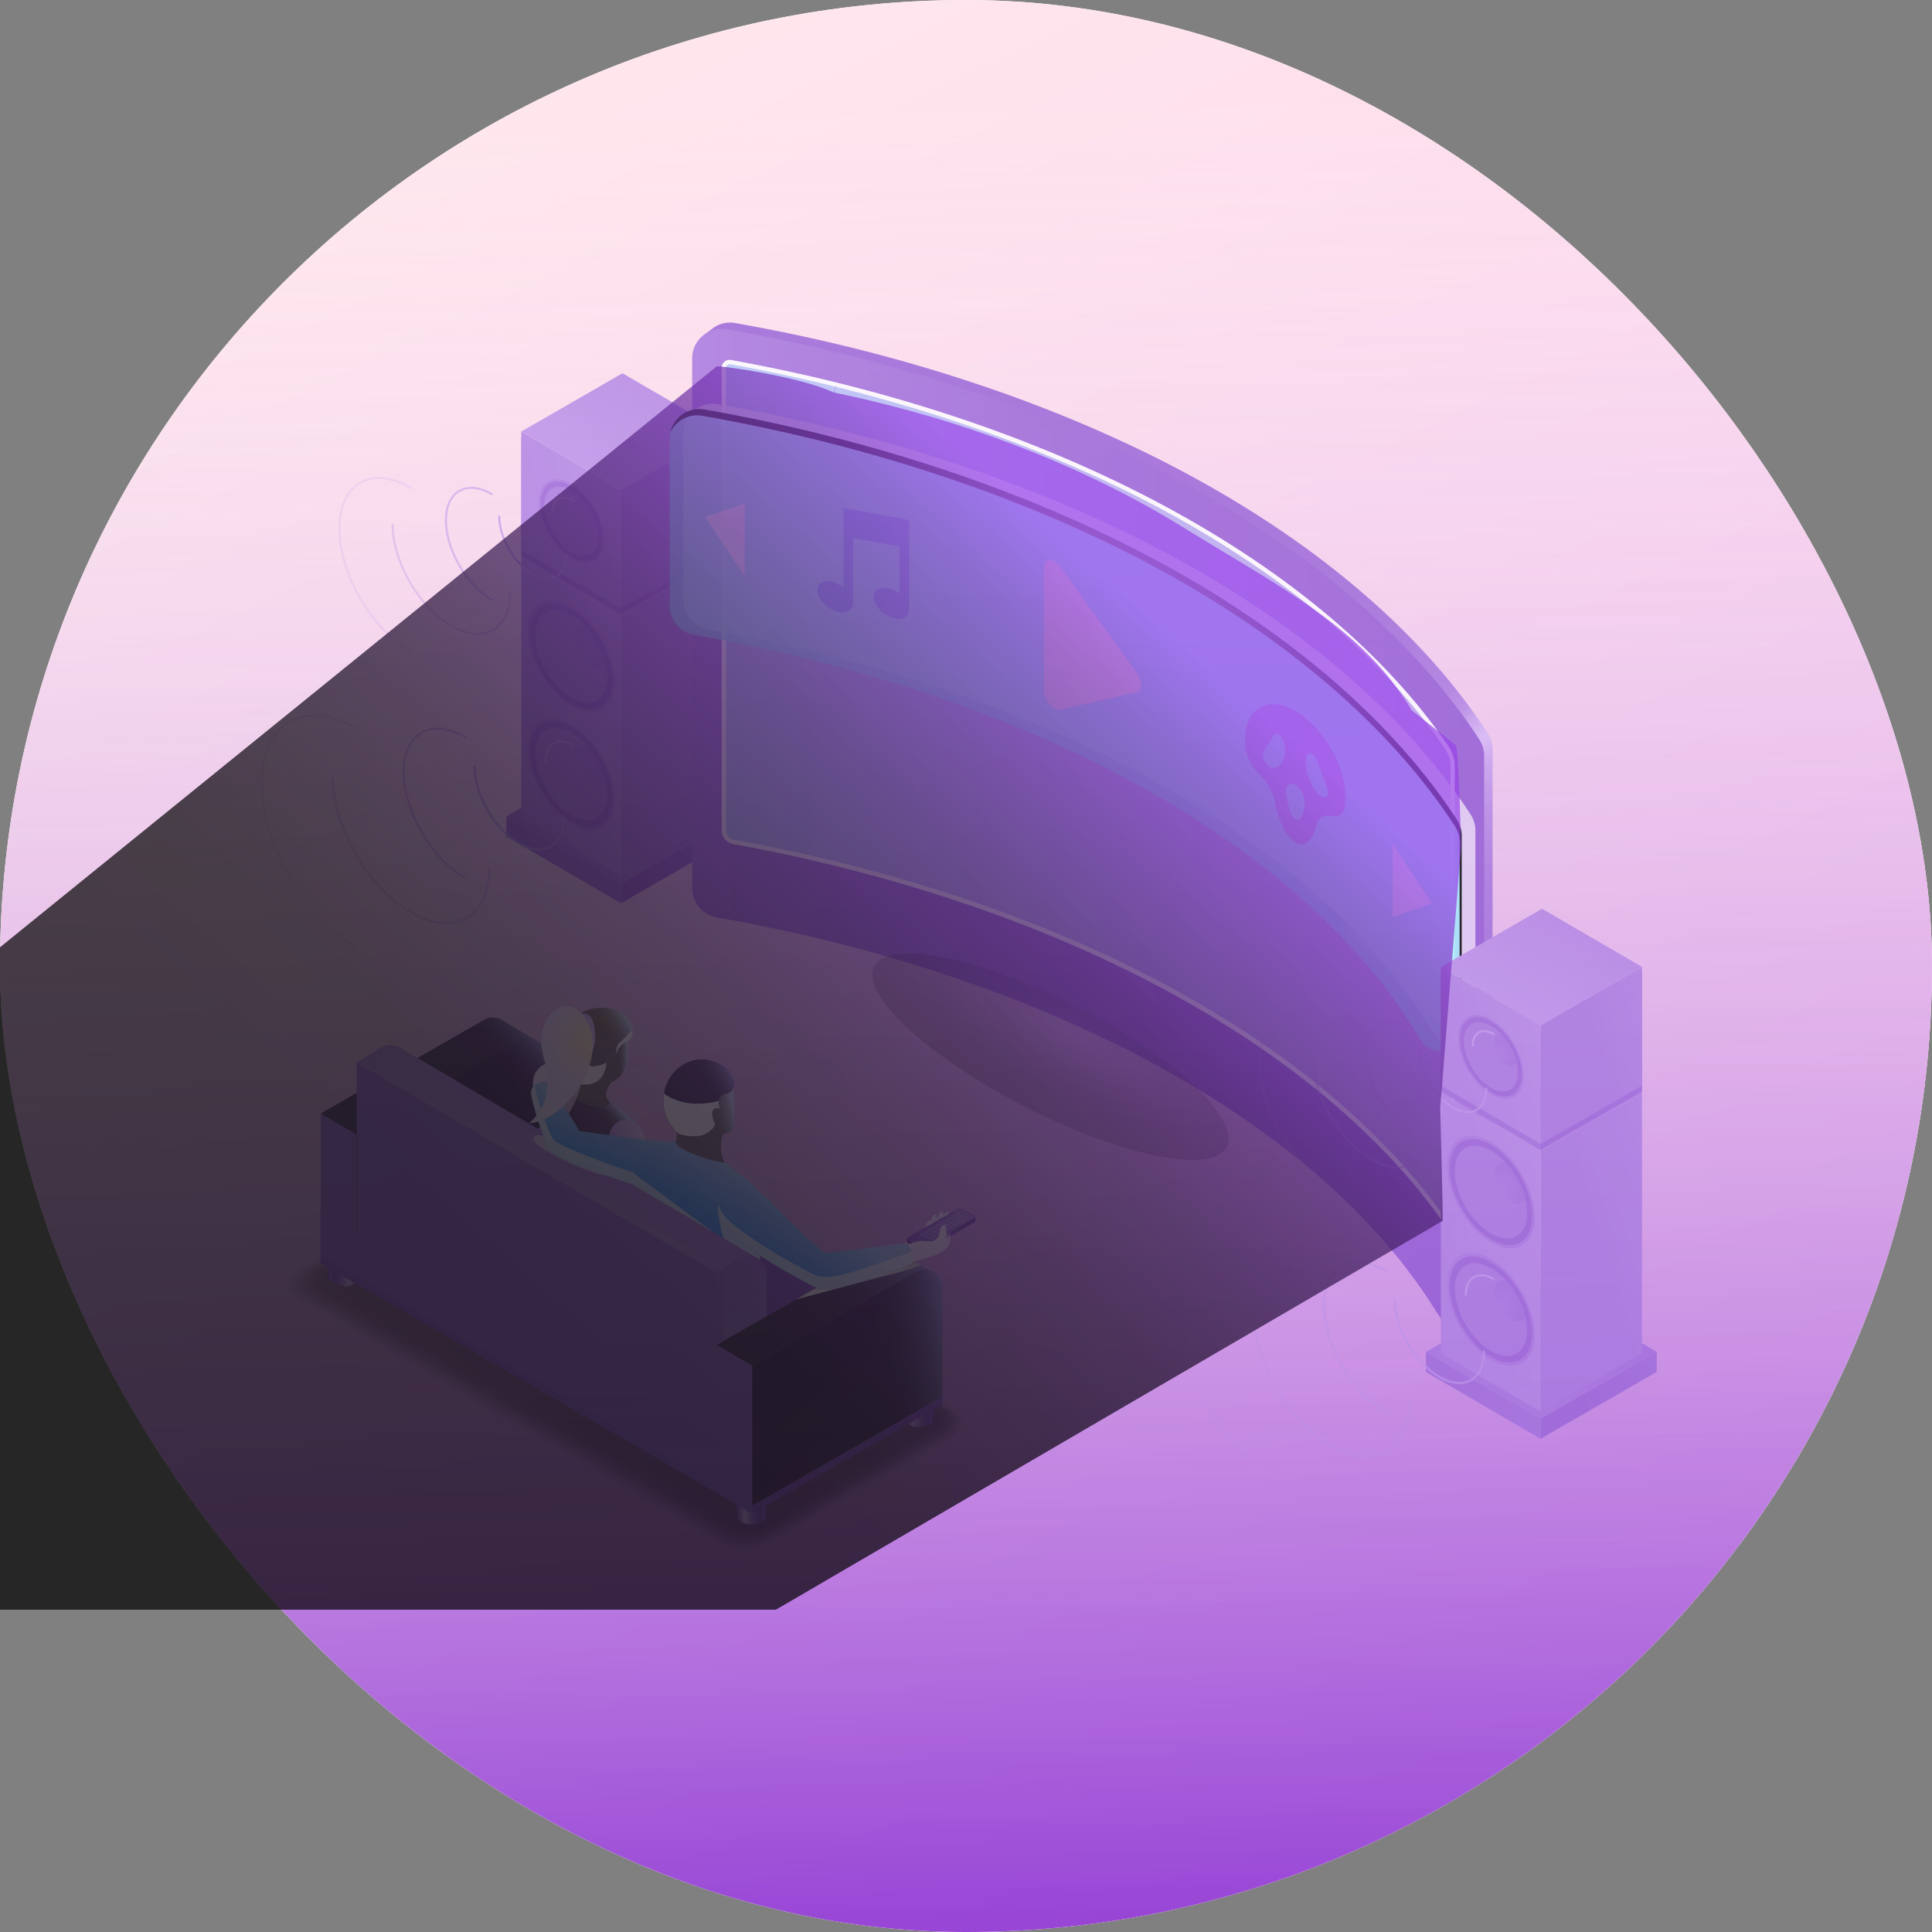 <svg width="80" height="80" viewBox="0 0 80 80" fill="none" xmlns="http://www.w3.org/2000/svg">
<rect x="0" y="0" width="80" height="80" fill="#808080" stroke="none"/>
<rect width="80" height="80" rx="40" fill="white"/>
<rect width="80" height="80" rx="40" fill="url(#paint0_linear_2568_6034)"/>
<g style="mix-blend-mode:darken" opacity="0.7">
<rect width="80" height="80" rx="40" fill="url(#paint1_linear_2568_6034)"/>
</g>
<g style="mix-blend-mode:multiply" opacity="0.8" clip-path="url(#clip0_2568_6034)">
<path d="M25.712 36.57V37.403L30.524 34.635V33.802L25.712 36.57Z" fill="url(#paint2_linear_2568_6034)"/>
<path d="M25.713 36.57V37.403L20.968 34.637V33.807L25.713 36.57Z" fill="url(#paint3_linear_2568_6034)"/>
<path d="M20.968 33.807L25.713 36.57L30.524 33.802L25.773 31.036L20.968 33.807Z" fill="url(#paint4_linear_2568_6034)"/>
<path d="M25.721 25.477V36.279L29.916 33.867V23.065L25.721 25.477Z" fill="url(#paint5_linear_2568_6034)"/>
<path d="M25.723 25.477V36.279L21.587 33.867V23.067L25.723 25.477Z" fill="url(#paint6_linear_2568_6034)"/>
<path d="M21.587 23.067L25.723 25.476L29.916 23.063L25.775 20.653L21.587 23.067Z" fill="url(#paint7_linear_2568_6034)"/>
<path d="M25.721 20.516V25.428L29.916 23.017V18.105L25.721 20.516Z" fill="url(#paint8_linear_2568_6034)"/>
<path d="M25.722 20.516V25.428L21.586 23.017V18.108L25.722 20.516Z" fill="url(#paint9_linear_2568_6034)"/>
<path d="M25.721 20.277V25.191L29.916 22.779V17.865L25.721 20.277Z" fill="url(#paint10_linear_2568_6034)"/>
<path d="M25.722 20.277V25.191L21.586 22.779V17.869L25.722 20.277Z" fill="url(#paint11_linear_2568_6034)"/>
<path d="M21.586 17.869L25.722 20.277L29.916 17.865L25.775 15.456L21.586 17.869Z" fill="url(#paint12_linear_2568_6034)"/>
<path d="M25.018 22.37C25.018 23.23 24.41 23.578 23.659 23.145C22.908 22.712 22.3 21.662 22.3 20.802C22.3 19.941 22.908 19.593 23.659 20.026C24.41 20.459 25.018 21.509 25.018 22.37Z" fill="url(#paint13_linear_2568_6034)"/>
<path d="M24.938 22.323C24.938 23.133 24.365 23.459 23.657 23.052C22.95 22.644 22.377 21.657 22.377 20.845C22.377 20.033 22.95 19.708 23.657 20.115C24.365 20.524 24.938 21.511 24.938 22.321V22.323Z" fill="url(#paint14_radial_2568_6034)"/>
<path d="M24.454 22.946C24.888 22.692 24.883 21.877 24.444 21.126C24.004 20.374 23.296 19.97 22.862 20.224C22.428 20.477 22.433 21.292 22.872 22.044C23.312 22.796 24.02 23.2 24.454 22.946Z" fill="url(#paint15_radial_2568_6034)"/>
<path d="M24.724 21.807C24.627 21.404 24.405 20.994 24.118 20.679C23.919 20.639 23.773 20.767 23.773 21.021C23.773 21.337 23.996 21.722 24.27 21.881C24.471 21.998 24.644 21.959 24.723 21.805L24.724 21.807Z" fill="url(#paint16_radial_2568_6034)"/>
<path d="M24.951 34.259C25.656 33.847 25.649 32.523 24.935 31.301C24.221 30.08 23.07 29.424 22.365 29.836C21.659 30.248 21.666 31.573 22.381 32.794C23.095 34.015 24.245 34.671 24.951 34.259Z" fill="url(#paint17_linear_2568_6034)"/>
<path d="M24.875 34.129C25.539 33.741 25.532 32.495 24.86 31.345C24.187 30.195 23.104 29.578 22.44 29.966C21.777 30.354 21.784 31.6 22.456 32.75C23.128 33.9 24.211 34.517 24.875 34.129Z" fill="url(#paint18_radial_2568_6034)"/>
<path d="M24.722 33.867C25.302 33.528 25.296 32.438 24.709 31.433C24.121 30.428 23.174 29.889 22.594 30.228C22.013 30.567 22.019 31.657 22.607 32.662C23.194 33.667 24.141 34.206 24.722 33.867Z" fill="url(#paint19_radial_2568_6034)"/>
<path d="M25.082 32.346C24.953 31.806 24.654 31.258 24.272 30.838C24.004 30.784 23.811 30.956 23.811 31.296C23.811 31.719 24.109 32.232 24.478 32.445C24.747 32.6 24.979 32.55 25.084 32.346H25.082Z" fill="url(#paint20_radial_2568_6034)"/>
<path d="M24.951 29.392C25.657 28.98 25.65 27.656 24.936 26.434C24.221 25.213 23.07 24.557 22.365 24.969C21.66 25.382 21.667 26.706 22.381 27.927C23.095 29.149 24.246 29.805 24.951 29.392Z" fill="url(#paint21_linear_2568_6034)"/>
<path d="M24.876 29.263C25.539 28.875 25.532 27.628 24.86 26.478C24.188 25.329 23.105 24.711 22.441 25.099C21.777 25.487 21.784 26.733 22.457 27.883C23.129 29.033 24.212 29.651 24.876 29.263Z" fill="url(#paint22_radial_2568_6034)"/>
<path d="M24.722 29C25.303 28.661 25.297 27.572 24.709 26.567C24.122 25.562 23.175 25.022 22.594 25.361C22.014 25.701 22.02 26.79 22.607 27.795C23.195 28.8 24.142 29.34 24.722 29Z" fill="url(#paint23_radial_2568_6034)"/>
<path d="M25.082 27.477C24.953 26.938 24.654 26.389 24.271 25.97C24.004 25.916 23.81 26.087 23.81 26.428C23.81 26.85 24.109 27.364 24.478 27.577C24.747 27.732 24.979 27.682 25.084 27.477H25.082Z" fill="url(#paint24_radial_2568_6034)"/>
<path d="M59.561 53.637C54.627 46.06 43.584 40.111 30.022 37.724C29.437 37.621 29.01 37.113 29.01 36.521L28.673 14.838C28.673 14.428 28.874 14.072 29.175 13.852C29.204 13.829 29.573 13.55 29.606 13.53C29.847 13.385 30.14 13.322 30.444 13.377C37.426 14.606 43.953 16.796 49.32 19.71C54.735 22.649 58.983 26.334 61.608 30.364C61.737 30.563 61.805 30.793 61.805 31.031V54.051C61.805 54.949 60.637 55.296 60.146 54.544L59.557 53.639L59.561 53.637Z" fill="url(#paint25_linear_2568_6034)"/>
<path d="M59.211 53.899C54.277 46.322 43.235 40.373 29.672 37.986C29.087 37.883 28.661 37.375 28.661 36.783V14.84C28.661 14.08 29.348 13.504 30.095 13.637C37.076 14.866 43.603 17.056 48.971 19.97C54.386 22.909 58.633 26.594 61.258 30.624C61.388 30.823 61.456 31.053 61.456 31.291V54.311C61.456 55.209 60.287 55.556 59.797 54.804L59.208 53.899H59.211Z" fill="url(#paint26_linear_2568_6034)"/>
<path d="M29.885 15.228V34.382C29.885 34.66 30.085 34.895 30.357 34.946C43.796 37.401 54.644 43.255 59.858 50.751C59.975 50.919 60.235 50.835 60.235 50.632V31.738C60.235 31.447 60.151 31.16 59.987 30.918C54.813 23.316 43.86 17.376 30.268 14.908C30.069 14.872 29.885 15.025 29.885 15.228Z" fill="url(#paint27_linear_2568_6034)"/>
<g style="mix-blend-mode:multiply">
<path d="M59.989 30.918C54.813 23.316 43.86 17.376 30.268 14.908C30.069 14.872 29.885 15.025 29.885 15.228V34.382C29.885 34.66 30.085 34.895 30.357 34.946C43.796 37.401 54.644 43.255 59.858 50.751C59.975 50.919 60.235 50.835 60.235 50.632V31.738C60.235 31.447 60.151 31.16 59.987 30.918H59.989ZM60.062 50.631C60.062 50.646 60.043 50.664 60.027 50.664C60.017 50.664 60.01 50.66 60.002 50.65C54.702 43.031 43.909 37.244 30.39 34.773C30.2 34.738 30.062 34.574 30.062 34.382V15.228C30.062 15.146 30.128 15.078 30.212 15.078C30.221 15.078 30.23 15.078 30.238 15.079C36.877 16.284 43.088 18.38 48.204 21.14C53.292 23.886 57.318 27.301 59.845 31.015C59.989 31.225 60.064 31.475 60.064 31.736V50.631H60.062Z" fill="#FCFDFF"/>
</g>
<g style="mix-blend-mode:multiply" opacity="0.7">
<path d="M58.848 41.983C53.914 34.406 42.872 28.457 29.309 26.07C28.724 25.967 28.298 25.459 28.298 24.867V17.939C28.298 17.18 28.984 16.604 29.732 16.736C36.713 17.966 43.24 20.155 48.608 23.07C54.022 26.009 58.27 29.693 60.895 33.724C61.024 33.923 61.093 34.153 61.093 34.391V42.395C61.093 43.293 59.924 43.64 59.433 42.888L58.845 41.983H58.848Z" fill="#FDFEFF"/>
</g>
<path opacity="0.7" d="M58.28 42.201C53.346 34.625 42.304 28.675 28.741 26.288C28.156 26.185 27.73 25.677 27.73 25.085V18.158C27.73 17.398 28.417 16.822 29.164 16.955C36.145 18.184 42.673 20.374 48.04 23.288C53.455 26.227 57.702 29.912 60.328 33.942C60.457 34.141 60.525 34.371 60.525 34.609V42.614C60.525 43.511 59.356 43.858 58.865 43.106L58.277 42.201H58.28Z" fill="#82F7FF"/>
<path style="mix-blend-mode:color-dodge" d="M60.329 33.942C57.706 29.911 53.456 26.229 48.042 23.288C42.674 20.374 36.145 18.184 29.166 16.954C28.504 16.837 27.893 17.274 27.758 17.903C27.983 17.421 28.513 17.117 29.079 17.216C36.06 18.446 42.587 20.636 47.954 23.55C53.369 26.489 57.617 30.173 60.242 34.204C60.371 34.403 60.439 34.633 60.439 34.871V42.875C60.439 42.929 60.434 42.982 60.427 43.032C60.49 42.912 60.527 42.772 60.527 42.613V34.609C60.527 34.371 60.459 34.141 60.329 33.942Z" fill="url(#paint28_radial_2568_6034)"/>
<path style="mix-blend-mode:multiply" d="M34.925 21.036V24.317C34.776 24.201 34.603 24.116 34.428 24.083C34.03 24.008 33.779 24.23 33.868 24.577C33.955 24.926 34.35 25.268 34.746 25.344C35.108 25.412 35.345 25.233 35.319 24.937L35.325 24.94V22.272L37.246 22.623V24.584C37.097 24.469 36.926 24.383 36.75 24.35C36.352 24.275 36.1 24.497 36.189 24.844C36.276 25.193 36.671 25.536 37.068 25.611C37.429 25.679 37.667 25.501 37.641 25.204L37.646 25.207V21.533L34.923 21.036H34.925Z" fill="url(#paint29_linear_2568_6034)"/>
<path style="mix-blend-mode:multiply" d="M53.641 29.444C52.492 28.78 51.561 29.311 51.561 30.629C51.561 31.295 51.799 31.736 52.181 32.096C52.492 32.388 52.717 32.826 52.791 33.233C52.929 33.992 53.257 34.663 53.641 34.885C54.026 35.107 54.354 34.817 54.492 34.216C54.565 33.895 54.791 33.717 55.102 33.785C55.484 33.867 55.722 33.699 55.722 33.034C55.722 31.715 54.791 30.109 53.641 29.445V29.444ZM53.189 31.307C53.081 31.757 52.73 31.89 52.536 31.721C52.209 31.434 52.258 31.157 52.462 30.888C52.684 30.596 52.745 30.289 52.946 30.404C53.147 30.519 53.275 30.947 53.189 31.307ZM54.02 33.404C53.938 33.755 53.853 34.05 53.645 33.93C53.437 33.811 53.367 33.422 53.269 32.971C53.161 32.471 53.437 32.381 53.645 32.501C53.853 32.62 54.104 33.044 54.02 33.404ZM54.747 32.997C54.553 32.943 54.202 32.405 54.094 31.829C54.006 31.37 54.136 31.09 54.337 31.206C54.537 31.321 54.599 31.701 54.82 32.248C55.026 32.756 55.074 33.088 54.747 32.997Z" fill="url(#paint30_linear_2568_6034)"/>
<path opacity="0.9" d="M57.667 34.952V37.974L59.299 37.405L57.667 34.952ZM30.834 23.863V20.84L29.203 21.41L30.834 23.863Z" fill="white"/>
<path d="M63.789 58.744V59.577L68.601 56.809V55.977L63.789 58.744Z" fill="url(#paint31_linear_2568_6034)"/>
<path d="M63.791 58.744V59.577L59.045 56.811V55.981L63.791 58.744Z" fill="url(#paint32_linear_2568_6034)"/>
<path d="M59.045 55.982L63.791 58.744L68.601 55.977L63.85 53.21L59.045 55.982Z" fill="url(#paint33_linear_2568_6034)"/>
<path d="M63.798 47.65V58.452L67.993 56.041V45.239L63.798 47.65Z" fill="url(#paint34_linear_2568_6034)"/>
<path d="M63.8 47.651V58.453L59.664 56.041V45.241L63.8 47.651Z" fill="url(#paint35_linear_2568_6034)"/>
<path d="M59.664 45.24L63.8 47.65L67.993 45.237L63.852 42.827L59.664 45.24Z" fill="url(#paint36_linear_2568_6034)"/>
<path d="M63.798 42.69V47.602L67.993 45.191V40.279L63.798 42.69Z" fill="url(#paint37_linear_2568_6034)"/>
<path d="M63.8 42.69V47.602L59.664 45.191V40.282L63.8 42.69Z" fill="url(#paint38_linear_2568_6034)"/>
<path d="M63.798 42.451V47.365L67.993 44.953V40.04L63.798 42.451Z" fill="url(#paint39_linear_2568_6034)"/>
<path d="M63.8 42.452V47.365L59.664 44.954V40.044L63.8 42.452Z" fill="url(#paint40_linear_2568_6034)"/>
<path d="M59.664 40.043L63.8 42.451L67.993 40.04L63.852 37.63L59.664 40.043Z" fill="url(#paint41_linear_2568_6034)"/>
<path d="M63.094 44.547C63.094 45.408 62.486 45.755 61.735 45.322C60.984 44.889 60.376 43.84 60.376 42.979C60.376 42.118 60.984 41.77 61.735 42.203C62.486 42.636 63.094 43.686 63.094 44.547Z" fill="url(#paint42_linear_2568_6034)"/>
<path d="M63.014 44.5C63.014 45.31 62.441 45.636 61.733 45.23C61.026 44.821 60.453 43.834 60.453 43.024C60.453 42.214 61.026 41.887 61.733 42.294C62.441 42.703 63.014 43.689 63.014 44.501V44.5Z" fill="url(#paint43_radial_2568_6034)"/>
<path d="M62.531 45.123C62.965 44.87 62.96 44.055 62.52 43.303C62.081 42.551 61.373 42.147 60.939 42.401C60.505 42.654 60.51 43.469 60.949 44.221C61.389 44.973 62.097 45.377 62.531 45.123Z" fill="url(#paint44_radial_2568_6034)"/>
<path d="M62.8 43.984C62.703 43.581 62.481 43.171 62.194 42.856C61.995 42.816 61.849 42.944 61.849 43.199C61.849 43.515 62.072 43.899 62.346 44.058C62.547 44.175 62.72 44.136 62.799 43.983L62.8 43.984Z" fill="url(#paint45_radial_2568_6034)"/>
<path d="M63.029 56.436C63.734 56.024 63.727 54.7 63.013 53.478C62.298 52.257 61.148 51.601 60.442 52.013C59.737 52.426 59.744 53.75 60.458 54.971C61.172 56.193 62.323 56.849 63.029 56.436Z" fill="url(#paint46_linear_2568_6034)"/>
<path d="M62.953 56.307C63.617 55.919 63.609 54.672 62.937 53.522C62.265 52.373 61.182 51.755 60.518 52.143C59.854 52.531 59.861 53.777 60.534 54.927C61.206 56.077 62.289 56.694 62.953 56.307Z" fill="url(#paint47_radial_2568_6034)"/>
<path d="M62.799 56.044C63.38 55.705 63.374 54.615 62.786 53.611C62.199 52.606 61.252 52.066 60.671 52.405C60.091 52.745 60.097 53.834 60.684 54.839C61.272 55.844 62.219 56.384 62.799 56.044Z" fill="url(#paint48_radial_2568_6034)"/>
<path d="M63.159 54.523C63.03 53.983 62.731 53.435 62.349 53.016C62.081 52.962 61.887 53.133 61.887 53.473C61.887 53.896 62.186 54.409 62.555 54.622C62.824 54.778 63.056 54.727 63.161 54.523H63.159Z" fill="url(#paint49_radial_2568_6034)"/>
<path d="M63.029 51.57C63.735 51.158 63.728 49.834 63.013 48.612C62.299 47.391 61.148 46.735 60.443 47.147C59.738 47.559 59.745 48.884 60.459 50.105C61.173 51.327 62.324 51.982 63.029 51.57Z" fill="url(#paint50_linear_2568_6034)"/>
<path d="M62.954 51.44C63.617 51.053 63.61 49.806 62.938 48.656C62.266 47.506 61.183 46.889 60.519 47.277C59.855 47.664 59.862 48.911 60.535 50.061C61.207 51.211 62.29 51.828 62.954 51.44Z" fill="url(#paint51_radial_2568_6034)"/>
<path d="M62.8 51.178C63.381 50.839 63.375 49.749 62.787 48.744C62.2 47.739 61.253 47.2 60.672 47.539C60.092 47.878 60.098 48.968 60.685 49.973C61.273 50.978 62.22 51.517 62.8 51.178Z" fill="url(#paint52_radial_2568_6034)"/>
<path d="M63.159 49.655C63.03 49.115 62.731 48.567 62.348 48.148C62.081 48.094 61.887 48.265 61.887 48.605C61.887 49.028 62.186 49.541 62.554 49.755C62.824 49.91 63.056 49.859 63.161 49.655H63.159Z" fill="url(#paint53_radial_2568_6034)"/>
<g style="mix-blend-mode:screen">
<path d="M22.59 31.567C22.565 31.567 22.546 31.548 22.546 31.524C22.546 31.159 22.672 30.885 22.901 30.752C23.131 30.619 23.435 30.647 23.756 30.832C23.777 30.845 23.784 30.871 23.772 30.892C23.76 30.913 23.734 30.919 23.713 30.907C23.419 30.738 23.147 30.71 22.944 30.827C22.744 30.942 22.633 31.19 22.633 31.524C22.633 31.548 22.614 31.567 22.59 31.567Z" fill="#B992E9"/>
<g opacity="0.8">
<path d="M22.323 35.222C22.061 35.222 21.773 35.135 21.474 34.962C20.445 34.369 19.609 32.926 19.609 31.746C19.609 31.721 19.628 31.702 19.652 31.702C19.677 31.702 19.696 31.721 19.696 31.746C19.696 32.898 20.514 34.307 21.518 34.887C21.998 35.165 22.447 35.21 22.782 35.018C23.114 34.826 23.296 34.421 23.296 33.874C23.296 33.85 23.315 33.831 23.34 33.831C23.364 33.831 23.383 33.85 23.383 33.874C23.383 34.452 23.186 34.886 22.826 35.093C22.676 35.179 22.506 35.222 22.325 35.222H22.323Z" fill="#B992E9"/>
</g>
<g opacity="0.6">
<path d="M19.257 36.398C19.257 36.398 19.241 36.396 19.236 36.393C17.823 35.577 16.672 33.593 16.672 31.971C16.672 31.18 16.943 30.588 17.433 30.304C17.928 30.017 18.584 30.082 19.28 30.483C19.301 30.496 19.308 30.522 19.295 30.543C19.283 30.564 19.257 30.571 19.236 30.559C18.569 30.173 17.944 30.11 17.477 30.379C17.014 30.646 16.759 31.21 16.759 31.97C16.759 33.564 17.889 35.513 19.28 36.316C19.301 36.328 19.308 36.354 19.295 36.375C19.287 36.389 19.273 36.396 19.257 36.396V36.398Z" fill="#B992E9"/>
</g>
<g opacity="0.4">
<path d="M18.474 38.27C18.019 38.27 17.518 38.118 16.998 37.818C15.198 36.779 13.735 34.256 13.735 32.192C13.735 32.167 13.754 32.148 13.778 32.148C13.803 32.148 13.822 32.167 13.822 32.192C13.822 34.228 15.267 36.718 17.041 37.741C17.897 38.235 18.697 38.316 19.296 37.97C19.89 37.628 20.217 36.903 20.217 35.93C20.217 35.906 20.236 35.887 20.26 35.887C20.285 35.887 20.304 35.906 20.304 35.93C20.304 36.934 19.962 37.685 19.34 38.045C19.081 38.193 18.79 38.267 18.474 38.267V38.27Z" fill="#B992E9"/>
</g>
<g opacity="0.2">
<path d="M14.779 39.252C14.779 39.252 14.763 39.251 14.758 39.247C12.573 37.986 10.797 34.922 10.797 32.416C10.797 31.199 11.21 30.287 11.963 29.854C12.723 29.416 13.729 29.515 14.802 30.134C14.822 30.146 14.829 30.172 14.817 30.193C14.805 30.214 14.779 30.221 14.758 30.209C13.715 29.606 12.739 29.508 12.007 29.929C11.282 30.347 10.884 31.23 10.884 32.416C10.884 34.894 12.641 37.923 14.802 39.17C14.822 39.182 14.829 39.209 14.817 39.23C14.809 39.244 14.795 39.251 14.779 39.251V39.252Z" fill="#B992E9"/>
</g>
</g>
<g style="mix-blend-mode:screen">
<path d="M22.875 21.259C22.85 21.259 22.831 21.24 22.831 21.215C22.831 20.938 22.927 20.728 23.103 20.627C23.28 20.526 23.512 20.547 23.756 20.688C23.777 20.7 23.785 20.727 23.772 20.747C23.76 20.768 23.734 20.776 23.713 20.763C23.496 20.637 23.295 20.617 23.147 20.702C23 20.788 22.918 20.969 22.918 21.215C22.918 21.24 22.899 21.259 22.875 21.259Z" fill="#B992E9"/>
<g opacity="0.8">
<path d="M22.676 24.005C22.478 24.005 22.258 23.939 22.033 23.808C21.257 23.36 20.627 22.273 20.627 21.382C20.627 21.358 20.646 21.338 20.671 21.338C20.695 21.338 20.714 21.358 20.714 21.382C20.714 22.243 21.326 23.298 22.076 23.731C22.435 23.937 22.766 23.972 23.015 23.828C23.261 23.687 23.395 23.385 23.395 22.98C23.395 22.955 23.414 22.936 23.439 22.936C23.463 22.936 23.483 22.955 23.483 22.98C23.483 23.418 23.332 23.746 23.058 23.905C22.945 23.972 22.815 24.003 22.676 24.003V24.005Z" fill="#B992E9"/>
</g>
<g opacity="0.6">
<path d="M20.373 24.885C20.373 24.885 20.358 24.884 20.352 24.88C19.289 24.265 18.422 22.772 18.422 21.552C18.422 20.953 18.627 20.506 18.999 20.291C19.374 20.075 19.87 20.123 20.396 20.425C20.417 20.438 20.424 20.464 20.412 20.485C20.4 20.506 20.373 20.513 20.352 20.501C19.855 20.212 19.388 20.165 19.043 20.366C18.698 20.565 18.51 20.986 18.51 21.552C18.51 22.746 19.357 24.204 20.396 24.805C20.417 24.817 20.424 24.843 20.412 24.864C20.403 24.878 20.389 24.885 20.373 24.885Z" fill="#B992E9"/>
</g>
<g opacity="0.4">
<path d="M19.784 26.292C19.441 26.292 19.062 26.177 18.669 25.951C17.316 25.171 16.213 23.271 16.213 21.718C16.213 21.694 16.233 21.675 16.257 21.675C16.282 21.675 16.301 21.694 16.301 21.718C16.301 23.243 17.382 25.11 18.713 25.876C19.352 26.245 19.95 26.306 20.395 26.049C20.837 25.794 21.079 25.253 21.079 24.528C21.079 24.504 21.099 24.485 21.123 24.485C21.148 24.485 21.167 24.504 21.167 24.528C21.167 25.286 20.908 25.854 20.439 26.126C20.243 26.239 20.023 26.295 19.784 26.295V26.292Z" fill="#B992E9"/>
</g>
<g opacity="0.2">
<path d="M17.011 27.029C17.011 27.029 16.995 27.027 16.99 27.023C15.347 26.075 14.01 23.77 14.01 21.886C14.01 20.968 14.323 20.281 14.893 19.953C15.467 19.621 16.227 19.696 17.034 20.163C17.055 20.175 17.062 20.201 17.05 20.222C17.037 20.243 17.011 20.25 16.99 20.238C16.211 19.787 15.481 19.714 14.936 20.028C14.396 20.341 14.098 20.999 14.098 21.886C14.098 23.742 15.415 26.014 17.034 26.948C17.055 26.961 17.062 26.987 17.05 27.008C17.041 27.022 17.027 27.029 17.011 27.029Z" fill="#B992E9"/>
</g>
</g>
<g style="mix-blend-mode:screen">
<path d="M60.697 53.658C60.673 53.658 60.654 53.639 60.654 53.615C60.654 53.25 60.779 52.975 61.008 52.843C61.239 52.71 61.543 52.738 61.864 52.923C61.885 52.935 61.892 52.962 61.88 52.982C61.868 53.003 61.84 53.01 61.82 52.998C61.527 52.829 61.255 52.801 61.052 52.918C60.851 53.033 60.741 53.281 60.741 53.615C60.741 53.639 60.722 53.658 60.697 53.658Z" fill="#B992E9"/>
<g opacity="0.8">
<path d="M60.43 57.312C60.168 57.312 59.88 57.225 59.581 57.052C58.553 56.458 57.716 55.016 57.716 53.835C57.716 53.811 57.735 53.791 57.76 53.791C57.784 53.791 57.803 53.811 57.803 53.835C57.803 54.988 58.621 56.397 59.625 56.977C60.105 57.254 60.554 57.3 60.889 57.108C61.221 56.916 61.403 56.51 61.403 55.964C61.403 55.939 61.422 55.92 61.447 55.92C61.471 55.92 61.49 55.939 61.49 55.964C61.49 56.542 61.293 56.975 60.933 57.183C60.783 57.27 60.614 57.312 60.432 57.312H60.43Z" fill="#B992E9"/>
</g>
<g opacity="0.6">
<path d="M57.365 58.486C57.365 58.486 57.349 58.484 57.344 58.48C55.931 57.665 54.78 55.681 54.78 54.059C54.78 53.268 55.051 52.676 55.542 52.391C56.036 52.107 56.693 52.169 57.388 52.571C57.409 52.583 57.416 52.61 57.404 52.63C57.391 52.651 57.365 52.658 57.344 52.646C56.677 52.26 56.052 52.196 55.585 52.466C55.122 52.733 54.867 53.299 54.867 54.057C54.867 55.651 55.997 57.6 57.388 58.404C57.409 58.416 57.416 58.442 57.404 58.463C57.395 58.477 57.381 58.484 57.365 58.484V58.486Z" fill="#B992E9"/>
</g>
<g opacity="0.4">
<path d="M56.579 60.362C56.125 60.362 55.624 60.211 55.103 59.91C53.304 58.871 51.84 56.348 51.84 54.284C51.84 54.259 51.86 54.24 51.884 54.24C51.908 54.24 51.928 54.259 51.928 54.284C51.928 56.32 53.372 58.81 55.147 59.833C56.003 60.328 56.803 60.408 57.402 60.062C57.995 59.72 58.322 58.995 58.322 58.023C58.322 57.998 58.341 57.979 58.366 57.979C58.39 57.979 58.41 57.998 58.41 58.023C58.41 59.027 58.067 59.778 57.445 60.137C57.189 60.286 56.895 60.359 56.579 60.359V60.362Z" fill="#B992E9"/>
</g>
<g opacity="0.2">
<path d="M52.886 61.343C52.886 61.343 52.87 61.341 52.865 61.337C50.682 60.077 48.904 57.012 48.904 54.506C48.904 53.289 49.318 52.378 50.071 51.944C50.829 51.506 51.836 51.606 52.909 52.224C52.93 52.236 52.937 52.262 52.925 52.283C52.912 52.304 52.884 52.311 52.865 52.299C51.822 51.697 50.846 51.597 50.114 52.02C49.389 52.437 48.991 53.321 48.991 54.506C48.991 56.984 50.748 60.014 52.909 61.261C52.93 61.273 52.937 61.299 52.925 61.32C52.916 61.334 52.902 61.341 52.886 61.341V61.343Z" fill="#B992E9"/>
</g>
</g>
<g style="mix-blend-mode:screen">
<path d="M60.982 43.349C60.958 43.349 60.938 43.33 60.938 43.305C60.938 43.026 61.034 42.818 61.211 42.717C61.387 42.616 61.62 42.636 61.864 42.778C61.885 42.79 61.892 42.816 61.88 42.837C61.868 42.858 61.84 42.865 61.82 42.853C61.604 42.727 61.403 42.706 61.255 42.792C61.108 42.877 61.026 43.059 61.026 43.305C61.026 43.33 61.007 43.349 60.982 43.349Z" fill="#B992E9"/>
<g opacity="0.8">
<path d="M60.781 46.094C60.584 46.094 60.364 46.028 60.138 45.899C59.363 45.452 58.732 44.364 58.732 43.473C58.732 43.449 58.751 43.43 58.776 43.43C58.8 43.43 58.819 43.449 58.819 43.473C58.819 44.334 59.431 45.389 60.182 45.822C60.538 46.028 60.872 46.063 61.12 45.92C61.366 45.778 61.501 45.476 61.501 45.071C61.501 45.047 61.52 45.028 61.544 45.028C61.569 45.028 61.588 45.047 61.588 45.071C61.588 45.509 61.438 45.838 61.163 45.997C61.05 46.063 60.921 46.094 60.781 46.094Z" fill="#B992E9"/>
</g>
<g opacity="0.6">
<path d="M58.479 46.977C58.479 46.977 58.463 46.975 58.458 46.972C57.394 46.357 56.528 44.864 56.528 43.642C56.528 43.043 56.732 42.596 57.104 42.381C57.48 42.164 57.976 42.212 58.502 42.515C58.522 42.528 58.529 42.554 58.517 42.575C58.505 42.596 58.479 42.603 58.458 42.59C57.96 42.302 57.494 42.255 57.148 42.456C56.804 42.655 56.615 43.076 56.615 43.642C56.615 44.834 57.462 46.294 58.502 46.895C58.522 46.907 58.529 46.933 58.517 46.954C58.508 46.968 58.495 46.975 58.479 46.975V46.977Z" fill="#B992E9"/>
</g>
<g opacity="0.4">
<path d="M57.891 48.383C57.548 48.383 57.169 48.268 56.776 48.043C55.423 47.261 54.32 45.362 54.32 43.808C54.32 43.784 54.34 43.765 54.364 43.765C54.389 43.765 54.408 43.784 54.408 43.808C54.408 45.333 55.489 47.2 56.82 47.966C57.459 48.334 58.056 48.396 58.502 48.139C58.944 47.884 59.187 47.343 59.187 46.618C59.187 46.593 59.206 46.574 59.23 46.574C59.255 46.574 59.274 46.593 59.274 46.618C59.274 47.376 59.015 47.943 58.545 48.216C58.35 48.329 58.13 48.385 57.891 48.385V48.383Z" fill="#B992E9"/>
</g>
<g opacity="0.2">
<path d="M55.117 49.121C55.117 49.121 55.101 49.119 55.096 49.115C53.452 48.167 52.116 45.862 52.116 43.978C52.116 43.06 52.428 42.373 52.998 42.045C53.571 41.715 54.332 41.788 55.139 42.255C55.16 42.267 55.167 42.293 55.155 42.314C55.143 42.335 55.115 42.342 55.096 42.33C54.317 41.879 53.587 41.806 53.042 42.12C52.502 42.433 52.203 43.091 52.203 43.978C52.203 45.834 53.52 48.106 55.139 49.04C55.16 49.053 55.167 49.079 55.155 49.1C55.146 49.114 55.132 49.121 55.117 49.121Z" fill="#B992E9"/>
</g>
</g>
<path d="M38.311 51.111C38.311 51.111 38.524 50.882 38.545 50.838C38.566 50.794 38.53 50.435 38.633 50.335C38.736 50.237 38.769 50.292 38.785 50.363C38.8 50.435 38.861 50.828 38.844 50.908C38.828 50.99 38.68 51.36 38.615 51.421L38.309 51.111H38.311Z" fill="url(#paint54_linear_2568_6034)"/>
<path d="M38.58 51.011C38.58 51.011 38.793 50.782 38.814 50.739C38.835 50.695 38.799 50.335 38.902 50.236C39.005 50.138 39.038 50.192 39.054 50.264C39.069 50.335 39.13 50.728 39.113 50.808C39.097 50.891 38.949 51.261 38.884 51.322L38.578 51.011H38.58Z" fill="url(#paint55_linear_2568_6034)"/>
<g style="mix-blend-mode:multiply" opacity="0.7">
<path d="M39.195 50.393C39.195 50.393 39.059 50.333 38.923 50.388C38.816 50.429 38.69 50.508 38.612 50.583C38.533 50.66 38.35 50.889 38.35 50.889L39.195 50.393Z" fill="#F2E6FF"/>
</g>
<g opacity="0.3">
<path opacity="0.1" d="M29.835 63.924L12.241 53.746C11.703 53.435 11.77 52.892 12.391 52.532L19.76 48.287C20.382 47.927 21.324 47.889 21.861 48.2L39.454 58.378C39.992 58.689 39.925 59.232 39.303 59.592L31.934 63.837C31.312 64.197 30.371 64.235 29.833 63.924H29.835Z" fill="black"/>
<path opacity="0.16" d="M29.884 63.806L12.444 53.714C11.915 53.408 11.981 52.874 12.592 52.521L19.837 48.348C20.448 47.995 21.374 47.957 21.903 48.262L39.343 58.354C39.873 58.659 39.806 59.194 39.195 59.547L31.95 63.72C31.339 64.073 30.413 64.111 29.884 63.806Z" fill="black"/>
<path opacity="0.21" d="M29.934 63.687L12.646 53.683C12.126 53.383 12.19 52.859 12.791 52.511L19.91 48.41C20.511 48.062 21.42 48.025 21.94 48.326L39.228 58.33C39.749 58.63 39.684 59.154 39.083 59.502L31.964 63.603C31.363 63.951 30.455 63.987 29.934 63.687Z" fill="black"/>
<path opacity="0.27" d="M29.983 63.566L12.847 53.651C12.335 53.356 12.4 52.841 12.99 52.501L19.986 48.47C20.576 48.13 21.468 48.093 21.98 48.388L39.116 58.303C39.628 58.599 39.563 59.114 38.973 59.454L31.978 63.484C31.388 63.825 30.495 63.862 29.983 63.566Z" fill="black"/>
<path opacity="0.33" d="M30.032 63.448L13.05 53.62C12.549 53.33 12.611 52.824 13.191 52.489L20.061 48.53C20.641 48.195 21.517 48.16 22.02 48.45L39.005 58.277C39.506 58.567 39.443 59.074 38.863 59.409L31.994 63.368C31.414 63.703 30.537 63.738 30.034 63.448H30.032Z" fill="black"/>
<path opacity="0.39" d="M30.083 63.329L13.251 53.588C12.758 53.304 12.819 52.806 13.389 52.478L20.134 48.592C20.703 48.264 21.565 48.227 22.057 48.512L38.888 58.252C39.38 58.537 39.319 59.035 38.75 59.363L32.004 63.248C31.435 63.577 30.574 63.613 30.081 63.329H30.083Z" fill="black"/>
<path opacity="0.44" d="M30.132 63.209L13.453 53.557C12.97 53.278 13.031 52.791 13.589 52.468L20.211 48.654C20.77 48.331 21.615 48.296 22.099 48.575L38.778 58.227C39.261 58.506 39.2 58.993 38.641 59.316L32.02 63.13C31.461 63.453 30.616 63.488 30.132 63.209Z" fill="black"/>
<path opacity="0.5" d="M30.182 63.09L13.656 53.526C13.181 53.252 13.24 52.773 13.789 52.457L20.284 48.715C20.833 48.399 21.662 48.364 22.137 48.638L38.664 58.202C39.139 58.476 39.08 58.955 38.531 59.271L32.036 63.013C31.487 63.329 30.657 63.364 30.182 63.09Z" fill="black"/>
<path opacity="0.56" d="M30.231 62.971L13.857 53.494C13.39 53.225 13.45 52.756 13.988 52.445L20.359 48.774C20.897 48.464 21.711 48.43 22.176 48.699L38.55 58.176C39.017 58.445 38.958 58.915 38.419 59.225L32.048 62.896C31.51 63.207 30.696 63.24 30.231 62.971Z" fill="black"/>
<path opacity="0.61" d="M30.282 62.85L14.059 53.463C13.603 53.199 13.659 52.738 14.187 52.434L20.433 48.835C20.96 48.532 21.757 48.498 22.214 48.762L38.437 58.15C38.893 58.413 38.837 58.874 38.309 59.178L32.063 62.777C31.536 63.081 30.74 63.114 30.282 62.85Z" fill="black"/>
<path opacity="0.67" d="M30.331 62.732L14.26 53.431C13.813 53.173 13.869 52.722 14.386 52.424L20.508 48.896C21.025 48.598 21.806 48.566 22.253 48.825L38.324 58.125C38.771 58.384 38.715 58.834 38.198 59.133L32.076 62.66C31.559 62.959 30.778 62.99 30.331 62.732Z" fill="black"/>
<path opacity="0.73" d="M30.381 62.613L14.464 53.4C14.026 53.147 14.082 52.705 14.587 52.413L20.585 48.958C21.091 48.666 21.856 48.635 22.295 48.886L38.212 58.099C38.65 58.352 38.594 58.794 38.089 59.086L32.092 62.541C31.585 62.833 30.82 62.864 30.381 62.613Z" fill="black"/>
</g>
<path d="M38.09 51.364C38.09 51.364 38.303 51.135 38.324 51.092C38.344 51.048 38.308 50.688 38.411 50.589C38.514 50.491 38.547 50.545 38.563 50.617C38.578 50.688 38.64 51.081 38.622 51.161C38.606 51.243 38.458 51.614 38.393 51.675L38.088 51.364H38.09Z" fill="url(#paint56_linear_2568_6034)"/>
<path d="M38.809 51.011C38.809 51.011 39.022 50.782 39.043 50.739C39.064 50.695 39.027 50.335 39.13 50.236C39.233 50.138 39.267 50.192 39.282 50.264C39.298 50.335 39.359 50.728 39.342 50.808C39.326 50.891 39.178 51.261 39.113 51.322L38.807 51.011H38.809Z" fill="url(#paint57_linear_2568_6034)"/>
<path d="M30.512 62.023H31.733V62.758C31.733 62.758 31.733 62.761 31.733 62.763C31.733 62.958 31.459 63.119 31.122 63.119C30.785 63.119 30.511 62.96 30.511 62.763C30.511 62.763 30.511 62.759 30.511 62.758V62.023H30.512Z" fill="url(#paint58_linear_2568_6034)"/>
<path d="M38.671 57.998H37.45V58.733C37.45 58.733 37.45 58.736 37.45 58.738C37.45 58.934 37.724 59.094 38.062 59.094C38.399 59.094 38.673 58.935 38.673 58.738C38.673 58.738 38.673 58.734 38.673 58.733V57.998H38.671Z" fill="url(#paint59_linear_2568_6034)"/>
<path d="M14.805 52.188H13.584V52.923C13.584 52.923 13.584 52.927 13.584 52.928C13.584 53.124 14.533 53.285 14.196 53.285C14.533 53.285 14.807 53.126 14.807 52.928V52.925V52.188H14.805Z" fill="url(#paint60_linear_2568_6034)"/>
<path d="M31.148 60.661V62.678L39.018 58.166V56.149L31.148 60.661Z" fill="url(#paint61_linear_2568_6034)"/>
<path d="M31.151 60.661V62.678L13.27 52.303V50.29L31.151 60.661Z" fill="url(#paint62_linear_2568_6034)"/>
<path d="M13.27 50.29L31.151 60.661L39.018 56.149L21.129 45.774L13.27 50.29Z" fill="url(#paint63_linear_2568_6034)"/>
<path d="M31.148 60.52V62.35L39.018 57.838V56.01L31.148 60.52Z" fill="url(#paint64_linear_2568_6034)"/>
<path d="M31.151 60.52V62.35L13.27 51.976V50.151L31.151 60.52Z" fill="#A577DF"/>
<path d="M13.27 50.151L31.151 60.52L39.018 56.01L21.129 45.635L13.27 50.151Z" fill="url(#paint65_linear_2568_6034)"/>
<path d="M23.002 45.312C22.785 45.792 22.464 47.472 22.595 47.97C22.68 48.294 23.449 50.187 23.449 50.187L24.086 49.29L23 45.312H23.002Z" fill="url(#paint66_linear_2568_6034)"/>
<path d="M25.274 45.614C25.555 45.852 26.476 46.437 26.638 46.934C26.801 47.432 26.673 47.861 26.584 48.244C26.486 48.666 26.436 48.9 26.511 49.7C26.586 50.5 26.767 52.69 26.801 52.95C26.834 53.21 26.554 53.313 26.294 53.357C26.034 53.4 24.617 53.455 23.828 53.151C23.038 52.849 22.595 52.791 22.595 52.608C22.595 52.424 22.61 51.567 22.986 50.792C23.369 50.004 23.681 49.285 23.648 48.862C23.615 48.439 22.897 46.56 22.928 45.89C22.962 45.219 23.253 44.624 23.728 44.776C24.203 44.928 25.272 45.614 25.272 45.614H25.274Z" fill="url(#paint67_linear_2568_6034)"/>
<path style="mix-blend-mode:screen" opacity="0.5" d="M25.274 45.614C25.555 45.852 26.476 46.437 26.638 46.934C26.801 47.432 26.673 47.861 26.584 48.244C26.486 48.666 26.436 48.9 26.511 49.7C26.586 50.5 26.767 52.69 26.801 52.95C26.834 53.21 26.554 53.313 26.294 53.357C26.034 53.4 24.617 53.455 23.828 53.151C23.038 52.849 22.595 52.791 22.595 52.608C22.595 52.424 22.61 51.567 22.986 50.792C23.369 50.004 23.681 49.285 23.648 48.862C23.615 48.439 22.897 46.56 22.928 45.89C22.962 45.219 23.253 44.624 23.728 44.776C24.203 44.928 25.272 45.614 25.272 45.614H25.274Z" fill="url(#paint68_linear_2568_6034)"/>
<path d="M25.608 42.232C25.933 42.488 26.153 43.417 25.945 44.05C25.739 44.68 25.466 44.736 25.358 44.79C25.25 44.844 24.963 45.319 25.159 45.523C25.527 45.909 24.544 45.953 23.91 45.523C23.641 45.342 23.65 45.258 23.65 45.258C23.65 45.258 23.912 44.855 23.791 44.561C23.671 44.268 23.161 43.19 23.791 42.45C24.422 41.709 25.293 41.982 25.609 42.232H25.608Z" fill="url(#paint69_radial_2568_6034)"/>
<path style="mix-blend-mode:screen" opacity="0.5" d="M25.608 42.232C25.933 42.488 26.153 43.417 25.945 44.05C25.739 44.68 25.466 44.736 25.358 44.79C25.25 44.844 24.963 45.319 25.159 45.523C25.527 45.909 24.544 45.953 23.91 45.523C23.641 45.342 23.65 45.258 23.65 45.258C23.65 45.258 23.912 44.855 23.791 44.561C23.671 44.268 23.161 43.19 23.791 42.45C24.422 41.709 25.293 41.982 25.609 42.232H25.608Z" fill="url(#paint70_linear_2568_6034)"/>
<path d="M28.119 50.065C28.002 50.226 27.637 50.79 27.168 50.668C26.698 50.545 25.639 48.328 25.473 48.034C25.307 47.741 24.975 46.85 25.545 46.48C26.114 46.11 26.616 46.692 26.72 47.161C26.825 47.631 27.452 49.227 27.452 49.227L28.118 50.067L28.119 50.065Z" fill="url(#paint71_linear_2568_6034)"/>
<path d="M26.001 43.122C25.526 43.3 25.541 43.653 25.513 43.641C25.189 43.494 25.108 43.828 25.106 43.918C25.103 44.035 25.136 44.112 25.016 44.404C24.825 44.87 24.399 44.966 23.955 44.879C23.5 44.79 22.949 44.421 23.154 43.213C23.304 42.319 24.116 41.648 25.078 41.73C26.383 41.844 26.333 42.996 25.997 43.122H26.001Z" fill="url(#paint72_radial_2568_6034)"/>
<path style="mix-blend-mode:screen" opacity="0.5" d="M26.001 43.122C25.526 43.3 25.541 43.653 25.513 43.641C25.189 43.494 25.108 43.828 25.106 43.918C25.103 44.035 25.136 44.112 25.016 44.404C24.825 44.87 24.399 44.966 23.955 44.879C23.5 44.79 22.949 44.421 23.154 43.213C23.304 42.319 24.116 41.648 25.078 41.73C26.383 41.844 26.333 42.996 25.997 43.122H26.001Z" fill="url(#paint73_linear_2568_6034)"/>
<path d="M23.714 41.987C24.055 41.938 24.493 41.809 24.607 42.522C24.72 43.236 24.542 43.77 24.153 43.85C23.763 43.931 23.714 41.986 23.714 41.986V41.987Z" fill="url(#paint74_linear_2568_6034)"/>
<g style="mix-blend-mode:multiply">
<path d="M25.108 44.007C23.903 44.544 23.872 43.463 23.389 42.652L23.351 42.656C23.328 42.698 23.307 42.741 23.286 42.785C23.286 42.788 23.285 42.79 23.283 42.794C23.265 42.834 23.248 42.876 23.232 42.919C23.227 42.934 23.224 42.947 23.218 42.961C23.208 42.995 23.197 43.028 23.187 43.061C23.175 43.112 23.162 43.16 23.154 43.213C23.115 43.44 23.105 43.642 23.113 43.821C23.157 44.554 23.587 44.809 23.955 44.88C24.399 44.968 24.825 44.872 25.016 44.406C25.103 44.191 25.108 44.093 25.106 44.011L25.108 44.007Z" fill="#FDFEFF"/>
</g>
<g style="mix-blend-mode:multiply">
<path d="M26.001 43.122C26.132 43.073 26.219 42.867 26.198 42.628C26.123 42.696 26.044 42.771 25.967 42.867C25.707 43.192 25.492 43.159 25.513 43.641C25.541 43.653 25.526 43.3 26.001 43.122Z" fill="#FDFEFF"/>
</g>
<path d="M29.655 44.061C30.013 44.236 30.375 44.529 30.392 45.427C30.41 46.326 30.418 46.757 30.24 46.873C30.06 46.989 29.926 46.873 29.889 47.124C29.873 47.237 29.838 47.496 29.866 47.702C29.9 47.95 30.128 48.43 30.128 48.43L27.508 47.587C27.508 47.587 27.992 47.288 28.01 47.192C28.032 47.07 28.045 46.892 27.973 46.712C27.847 46.389 27.281 45.76 27.713 44.835C28.144 43.909 29.232 43.855 29.653 44.061H29.655Z" fill="url(#paint75_radial_2568_6034)"/>
<path style="mix-blend-mode:screen" opacity="0.5" d="M29.655 44.061C30.013 44.236 30.375 44.529 30.392 45.427C30.41 46.326 30.418 46.757 30.24 46.873C30.06 46.989 29.926 46.873 29.889 47.124C29.873 47.237 29.838 47.496 29.866 47.702C29.9 47.95 30.128 48.43 30.128 48.43L27.508 47.587C27.508 47.587 27.992 47.288 28.01 47.192C28.032 47.07 28.045 46.892 27.973 46.712C27.847 46.389 27.281 45.76 27.713 44.835C28.144 43.909 29.232 43.855 29.653 44.061H29.655Z" fill="url(#paint76_linear_2568_6034)"/>
<path d="M28.478 52.193C28.829 52.047 30.757 51.002 31.34 51.172C32.245 51.434 33.999 53.157 33.999 53.157C33.999 53.157 29.444 56.428 27.807 55.23C26.172 54.032 28.48 52.193 28.48 52.193H28.478Z" fill="url(#paint77_linear_2568_6034)"/>
<path d="M30.289 53.127C30.64 52.981 32.568 51.937 33.152 52.106C34.056 52.368 35.81 54.091 35.81 54.091C35.81 54.091 31.634 57.362 29.618 56.164C27.603 54.966 30.291 53.127 30.291 53.127H30.289Z" fill="url(#paint78_linear_2568_6034)"/>
<path d="M27.938 47.23C27.77 47.311 27.463 47.265 27.306 47.325C26.839 47.499 26.267 47.852 26.209 48.564C26.151 49.277 26.162 49.895 26.827 51.261C27.493 52.626 27.587 53.244 27.587 53.244L31.302 53.69C31.302 53.69 31.692 50.59 31.575 49.914C31.466 49.289 31.339 49.186 30.741 48.706C30.492 48.505 30.258 48.332 30.09 48.168C29.811 48.109 29.486 48.062 29.299 47.999C28.027 47.572 28.055 47.415 27.94 47.228L27.938 47.23Z" fill="url(#paint79_linear_2568_6034)"/>
<g style="mix-blend-mode:multiply" opacity="0.7">
<path d="M31.519 50.461C31.41 49.836 30.747 48.248 29.809 49.813C29.456 50.401 30.624 53.029 30.624 53.029L27.388 52.57C27.552 53.028 27.585 53.246 27.585 53.246L31.3 53.691C31.3 53.691 31.636 51.138 31.519 50.461Z" fill="#FCFDFF"/>
</g>
<path d="M30.411 44.824C30.418 44.995 30.312 45.273 30.069 45.292C29.826 45.31 29.709 45.598 29.763 45.732C29.817 45.867 29.781 45.903 29.781 45.903C29.781 45.903 29.601 45.832 29.52 45.975C29.44 46.118 29.547 46.424 29.601 46.541C29.655 46.658 29.25 47.017 28.918 47.044C28.586 47.07 28.135 47.035 27.992 46.864C27.849 46.693 27.318 46.118 27.507 45.201C27.695 44.285 28.541 43.736 29.321 43.89C30.104 44.042 30.399 44.581 30.41 44.824H30.411Z" fill="url(#paint80_linear_2568_6034)"/>
<path style="mix-blend-mode:screen" opacity="0.5" d="M30.411 44.824C30.418 44.995 30.312 45.273 30.069 45.292C29.826 45.31 29.709 45.598 29.763 45.732C29.817 45.867 29.781 45.903 29.781 45.903C29.781 45.903 29.601 45.832 29.52 45.975C29.44 46.118 29.547 46.424 29.601 46.541C29.655 46.658 29.25 47.017 28.918 47.044C28.586 47.07 28.135 47.035 27.992 46.864C27.849 46.693 27.318 46.118 27.507 45.201C27.695 44.285 28.541 43.736 29.321 43.89C30.104 44.042 30.399 44.581 30.41 44.824H30.411Z" fill="url(#paint81_linear_2568_6034)"/>
<g style="mix-blend-mode:multiply">
<path d="M27.496 45.277C27.66 45.413 27.943 45.574 28.422 45.663C28.92 45.755 29.41 45.678 29.762 45.584C29.749 45.64 29.749 45.692 29.765 45.731C29.819 45.865 29.782 45.902 29.782 45.902C29.782 45.902 29.603 45.83 29.522 45.973C29.442 46.117 29.549 46.422 29.603 46.539C29.657 46.656 29.252 47.016 28.92 47.042C28.588 47.068 28.137 47.033 27.994 46.862C27.854 46.696 27.351 46.146 27.496 45.275V45.277Z" fill="#FDFEFF"/>
</g>
<g style="mix-blend-mode:multiply" opacity="0.7">
<path d="M26.207 48.563L29.62 51.093L27.276 53.51L26.111 49.464L26.207 48.563Z" fill="#FDFEFF"/>
</g>
<path d="M22.195 43.074L20.927 42.325C20.674 42.14 20.354 42.053 20.052 42.227L13.298 46.099V50.166L21.166 45.654V43.914L22.192 43.074H22.195Z" fill="url(#paint82_linear_2568_6034)"/>
<path d="M14.754 46.973V51.04L22.623 46.528V43.748C22.623 43.175 22.005 42.817 21.507 43.102L14.753 46.973H14.754Z" fill="url(#paint83_linear_2568_6034)"/>
<path style="mix-blend-mode:screen" opacity="0.5" d="M22.195 43.074L20.927 42.323C20.674 42.138 20.354 42.051 20.052 42.225L13.298 46.097V50.164L14.753 49.329V51.039L22.621 46.526V43.746C22.621 43.436 22.438 43.189 22.192 43.074H22.195Z" fill="url(#paint84_linear_2568_6034)"/>
<path d="M14.758 46.973V51.04L13.277 50.165V46.103L14.758 46.973Z" fill="#A577DF"/>
<path d="M31.326 52.075L16.695 43.456C16.442 43.271 16.122 43.184 15.82 43.358L15.076 43.795V50.785L16.934 49.709L30.299 52.915L31.325 52.075H31.326Z" fill="url(#paint85_linear_2568_6034)"/>
<path d="M29.896 52.54V59.53L31.754 58.453V52.748C31.754 52.175 31.136 51.817 30.638 52.102L29.894 52.538L29.896 52.54Z" fill="url(#paint86_linear_2568_6034)"/>
<path d="M29.899 52.54V59.53L15.053 50.786V43.8L29.899 52.54Z" fill="url(#paint87_linear_2568_6034)"/>
<path d="M29.662 52.698V59.74L29.949 59.569V52.527L29.662 52.698Z" fill="url(#paint88_linear_2568_6034)"/>
<path d="M29.666 52.697V59.74L14.77 51.033V43.996L29.666 52.697Z" fill="#A577DF"/>
<path d="M14.77 43.996L29.666 52.698L29.949 52.527L15.046 43.822L14.77 43.996Z" fill="url(#paint89_linear_2568_6034)"/>
<path d="M38.589 52.657L37.321 51.908C37.068 51.723 36.748 51.635 36.446 51.81L29.692 55.681V59.748L37.56 55.236V53.497L38.586 52.657H38.589Z" fill="url(#paint90_linear_2568_6034)"/>
<path style="mix-blend-mode:screen" opacity="0.5" d="M38.589 52.657L37.321 51.908C37.068 51.723 36.748 51.635 36.446 51.81L29.692 55.681V59.748L37.56 55.236V53.497L38.586 52.657H38.589Z" fill="url(#paint91_linear_2568_6034)"/>
<path d="M31.148 56.556V60.623L39.017 56.111V53.331C39.017 52.758 38.399 52.4 37.901 52.685L31.147 56.556H31.148Z" fill="url(#paint92_linear_2568_6034)"/>
<path d="M31.148 60.52V62.35L39.019 57.838V56.009L31.148 60.52Z" fill="url(#paint93_linear_2568_6034)"/>
<path d="M31.148 56.556V60.623L39.017 56.111V53.331C39.017 52.758 38.399 52.4 37.901 52.685L31.147 56.556H31.148Z" fill="url(#paint94_linear_2568_6034)"/>
<path d="M31.152 56.556V60.621L29.671 59.748V55.685L31.152 56.556Z" fill="#A577DF"/>
<path style="mix-blend-mode:multiply" d="M37.001 52.74C37.326 52.667 37.838 52.495 38.142 52.391L37.323 51.905C37.069 51.72 36.75 51.633 36.447 51.807L32.954 53.81C34.133 53.494 36.633 52.824 37.001 52.74Z" fill="url(#paint95_linear_2568_6034)"/>
<path d="M37.651 52.289C37.651 52.289 38.311 52.099 38.465 52.048C38.617 52 39.12 51.862 39.272 51.563C39.385 51.341 39.364 50.908 39.337 50.805C39.305 50.688 38.231 50.934 37.88 51.133C37.415 51.395 37.282 51.815 37.282 51.815L37.649 52.291L37.651 52.289Z" fill="url(#paint96_linear_2568_6034)"/>
<path d="M38.327 51.782L40.334 50.624C40.368 50.603 40.386 50.577 40.388 50.547V50.416C40.388 50.381 40.361 50.442 40.313 50.413L39.925 50.191C39.834 50.138 39.694 50.131 39.616 50.178L37.609 51.336C37.583 51.352 37.563 51.287 37.556 51.307C37.555 51.314 37.556 51.436 37.556 51.443C37.556 51.478 37.581 51.516 37.632 51.546L38.019 51.768C38.11 51.82 38.25 51.827 38.328 51.78L38.327 51.782Z" fill="url(#paint97_linear_2568_6034)"/>
<path d="M38.327 51.654L40.334 50.496C40.412 50.451 40.403 50.371 40.311 50.318L39.923 50.096C39.832 50.044 39.692 50.037 39.614 50.084L37.607 51.242C37.528 51.287 37.537 51.368 37.63 51.42L38.017 51.642C38.108 51.694 38.248 51.701 38.327 51.654Z" fill="url(#paint98_linear_2568_6034)"/>
<path d="M38.192 51.644C38.237 51.644 38.278 51.635 38.306 51.617L40.312 50.46C40.325 50.453 40.346 50.437 40.346 50.416C40.346 50.395 40.325 50.37 40.29 50.349L39.902 50.128C39.86 50.103 39.804 50.089 39.747 50.089C39.701 50.089 39.661 50.098 39.633 50.115L37.626 51.273C37.614 51.28 37.593 51.296 37.593 51.317C37.593 51.338 37.614 51.362 37.649 51.383L38.037 51.605C38.079 51.63 38.135 51.644 38.192 51.644Z" fill="url(#paint99_linear_2568_6034)"/>
<path style="mix-blend-mode:screen" d="M37.63 51.403L38.017 51.624C38.108 51.677 38.248 51.684 38.327 51.637L40.333 50.479C40.367 50.46 40.384 50.435 40.386 50.409C40.389 50.442 40.372 50.474 40.333 50.496L38.327 51.654C38.248 51.7 38.108 51.694 38.017 51.642L37.63 51.42C37.575 51.389 37.551 51.349 37.554 51.312C37.558 51.343 37.584 51.377 37.63 51.403Z" fill="url(#paint100_radial_2568_6034)"/>
<path style="mix-blend-mode:screen" opacity="0.3" d="M40.129 50.415L40.071 50.382C40.05 50.37 40.019 50.37 39.998 50.382L39.94 50.415C39.919 50.428 39.919 50.447 39.94 50.457L39.998 50.49C40.019 50.503 40.05 50.503 40.071 50.49L40.129 50.457C40.15 50.445 40.15 50.428 40.129 50.415ZM39.959 50.323L39.902 50.29C39.881 50.277 39.849 50.277 39.828 50.29L39.771 50.323C39.75 50.335 39.75 50.354 39.771 50.365L39.828 50.398C39.849 50.41 39.881 50.41 39.902 50.398L39.959 50.365C39.98 50.352 39.98 50.333 39.959 50.323ZM39.793 50.234L39.736 50.201C39.715 50.188 39.683 50.188 39.662 50.201L39.605 50.234C39.584 50.246 39.584 50.265 39.605 50.276L39.662 50.309C39.683 50.321 39.715 50.321 39.736 50.309L39.793 50.276C39.814 50.263 39.814 50.246 39.793 50.234Z" fill="url(#paint101_linear_2568_6034)"/>
<path style="mix-blend-mode:screen" opacity="0.3" d="M39.963 50.511L39.905 50.478C39.884 50.466 39.853 50.466 39.832 50.478L39.774 50.511C39.753 50.524 39.753 50.543 39.774 50.553L39.832 50.587C39.853 50.599 39.884 50.599 39.905 50.587L39.963 50.553C39.984 50.541 39.984 50.524 39.963 50.511ZM39.793 50.419L39.736 50.386C39.715 50.374 39.683 50.374 39.662 50.386L39.605 50.419C39.584 50.431 39.584 50.45 39.605 50.461L39.662 50.494C39.683 50.506 39.715 50.506 39.736 50.494L39.793 50.461C39.814 50.449 39.814 50.429 39.793 50.419ZM39.627 50.33L39.57 50.297C39.549 50.285 39.517 50.285 39.496 50.297L39.439 50.33C39.418 50.342 39.418 50.361 39.439 50.372L39.496 50.405C39.517 50.417 39.549 50.417 39.57 50.405L39.627 50.372C39.648 50.36 39.648 50.342 39.627 50.33Z" fill="url(#paint102_linear_2568_6034)"/>
<path style="mix-blend-mode:screen" opacity="0.3" d="M39.797 50.606L39.739 50.573C39.718 50.56 39.687 50.56 39.666 50.573L39.608 50.606C39.587 50.618 39.587 50.637 39.608 50.648L39.666 50.681C39.687 50.693 39.718 50.693 39.739 50.681L39.797 50.648C39.818 50.636 39.818 50.618 39.797 50.606ZM39.627 50.513L39.57 50.48C39.549 50.468 39.517 50.468 39.496 50.48L39.439 50.513C39.418 50.526 39.418 50.545 39.439 50.555L39.496 50.588C39.517 50.601 39.549 50.601 39.57 50.588L39.627 50.555C39.648 50.543 39.648 50.524 39.627 50.513ZM39.461 50.424L39.404 50.391C39.383 50.379 39.351 50.379 39.33 50.391L39.273 50.424C39.252 50.436 39.252 50.456 39.273 50.466L39.33 50.499C39.351 50.511 39.383 50.511 39.404 50.499L39.461 50.466C39.482 50.454 39.482 50.436 39.461 50.424Z" fill="url(#paint103_linear_2568_6034)"/>
<path style="mix-blend-mode:screen" opacity="0.3" d="M39.629 50.702L39.572 50.669C39.55 50.657 39.519 50.657 39.498 50.669L39.441 50.702C39.419 50.714 39.419 50.733 39.441 50.744L39.498 50.777C39.519 50.789 39.55 50.789 39.572 50.777L39.629 50.744C39.65 50.732 39.65 50.714 39.629 50.702ZM39.46 50.609L39.402 50.576C39.381 50.564 39.35 50.564 39.329 50.576L39.271 50.609C39.25 50.622 39.25 50.641 39.271 50.651L39.329 50.684C39.35 50.697 39.381 50.697 39.402 50.684L39.46 50.651C39.481 50.639 39.481 50.62 39.46 50.609ZM39.294 50.52L39.236 50.487C39.215 50.475 39.184 50.475 39.163 50.487L39.105 50.52C39.084 50.533 39.084 50.552 39.105 50.562L39.163 50.596C39.184 50.608 39.215 50.608 39.236 50.596L39.294 50.562C39.315 50.55 39.315 50.533 39.294 50.52Z" fill="url(#paint104_linear_2568_6034)"/>
<path style="mix-blend-mode:screen" opacity="0.3" d="M39.463 50.796L39.406 50.763C39.385 50.751 39.353 50.751 39.332 50.763L39.275 50.796C39.254 50.808 39.254 50.828 39.275 50.838L39.332 50.871C39.353 50.883 39.385 50.883 39.406 50.871L39.463 50.838C39.484 50.826 39.484 50.808 39.463 50.796ZM39.294 50.704L39.236 50.67C39.215 50.658 39.184 50.658 39.163 50.67L39.105 50.704C39.084 50.716 39.084 50.735 39.105 50.746L39.163 50.779C39.184 50.791 39.215 50.791 39.236 50.779L39.294 50.746C39.315 50.733 39.315 50.716 39.294 50.704ZM39.128 50.615L39.07 50.581C39.049 50.569 39.018 50.569 38.997 50.581L38.939 50.615C38.918 50.627 38.918 50.646 38.939 50.657L38.997 50.69C39.018 50.702 39.049 50.702 39.07 50.69L39.128 50.657C39.149 50.644 39.149 50.627 39.128 50.615Z" fill="url(#paint105_linear_2568_6034)"/>
<path style="mix-blend-mode:screen" opacity="0.3" d="M39.297 50.892L39.239 50.859C39.219 50.846 39.187 50.846 39.166 50.859L39.108 50.892C39.088 50.904 39.088 50.923 39.108 50.934L39.166 50.967C39.187 50.979 39.219 50.979 39.239 50.967L39.297 50.934C39.318 50.922 39.318 50.904 39.297 50.892ZM39.128 50.799L39.07 50.766C39.049 50.754 39.018 50.754 38.997 50.766L38.939 50.799C38.918 50.812 38.918 50.831 38.939 50.841L38.997 50.874C39.018 50.887 39.049 50.887 39.07 50.874L39.128 50.841C39.149 50.829 39.149 50.81 39.128 50.799ZM38.962 50.71L38.904 50.677C38.883 50.665 38.852 50.665 38.831 50.677L38.773 50.71C38.752 50.722 38.752 50.742 38.773 50.752L38.831 50.785C38.852 50.798 38.883 50.798 38.904 50.785L38.962 50.752C38.983 50.74 38.983 50.722 38.962 50.71Z" fill="url(#paint106_linear_2568_6034)"/>
<path style="mix-blend-mode:screen" opacity="0.3" d="M39.13 50.988L39.072 50.955C39.051 50.943 39.02 50.943 38.999 50.955L38.941 50.988C38.92 51 38.92 51.02 38.941 51.03L38.999 51.063C39.02 51.075 39.051 51.075 39.072 51.063L39.13 51.03C39.151 51.018 39.151 51 39.13 50.988ZM38.96 50.896L38.903 50.862C38.882 50.85 38.85 50.85 38.829 50.862L38.772 50.896C38.751 50.908 38.751 50.927 38.772 50.938L38.829 50.971C38.85 50.983 38.882 50.983 38.903 50.971L38.96 50.938C38.981 50.925 38.981 50.906 38.96 50.896ZM38.794 50.806L38.737 50.773C38.716 50.761 38.684 50.761 38.663 50.773L38.606 50.806C38.585 50.819 38.585 50.838 38.606 50.848L38.663 50.882C38.684 50.894 38.716 50.894 38.737 50.882L38.794 50.848C38.815 50.836 38.815 50.819 38.794 50.806Z" fill="url(#paint107_linear_2568_6034)"/>
<path style="mix-blend-mode:screen" opacity="0.3" d="M38.964 51.082L38.906 51.049C38.885 51.037 38.854 51.037 38.833 51.049L38.775 51.082C38.754 51.095 38.754 51.114 38.775 51.124L38.833 51.157C38.854 51.17 38.885 51.17 38.906 51.157L38.964 51.124C38.985 51.112 38.985 51.095 38.964 51.082ZM38.794 50.99L38.736 50.957C38.716 50.944 38.684 50.944 38.663 50.957L38.605 50.99C38.585 51.002 38.585 51.021 38.605 51.032L38.663 51.065C38.684 51.077 38.716 51.077 38.736 51.065L38.794 51.032C38.815 51.02 38.815 51.002 38.794 50.99ZM38.628 50.901L38.571 50.868C38.55 50.855 38.518 50.855 38.497 50.868L38.44 50.901C38.419 50.913 38.419 50.932 38.44 50.943L38.497 50.976C38.518 50.988 38.55 50.988 38.571 50.976L38.628 50.943C38.649 50.93 38.649 50.913 38.628 50.901Z" fill="url(#paint108_linear_2568_6034)"/>
<path style="mix-blend-mode:screen" opacity="0.3" d="M38.798 51.178L38.74 51.145C38.719 51.133 38.688 51.133 38.667 51.145L38.609 51.178C38.588 51.191 38.588 51.21 38.609 51.221L38.667 51.254C38.688 51.266 38.719 51.266 38.74 51.254L38.798 51.221C38.819 51.208 38.819 51.191 38.798 51.178ZM38.628 51.086L38.571 51.053C38.55 51.041 38.518 51.041 38.497 51.053L38.44 51.086C38.419 51.098 38.419 51.117 38.44 51.128L38.497 51.161C38.518 51.173 38.55 51.173 38.571 51.161L38.628 51.128C38.649 51.116 38.649 51.098 38.628 51.086ZM38.462 50.997L38.405 50.964C38.384 50.952 38.352 50.952 38.331 50.964L38.274 50.997C38.253 51.009 38.253 51.028 38.274 51.039L38.331 51.072C38.352 51.084 38.384 51.084 38.405 51.072L38.462 51.039C38.483 51.027 38.483 51.009 38.462 50.997Z" fill="url(#paint109_linear_2568_6034)"/>
<path style="mix-blend-mode:screen" opacity="0.3" d="M38.632 51.274L38.574 51.241C38.553 51.229 38.522 51.229 38.501 51.241L38.443 51.274C38.422 51.286 38.422 51.306 38.443 51.316L38.501 51.349C38.522 51.362 38.553 51.362 38.574 51.349L38.632 51.316C38.653 51.304 38.653 51.286 38.632 51.274ZM38.462 51.182L38.405 51.148C38.384 51.136 38.352 51.136 38.331 51.148L38.274 51.182C38.253 51.194 38.253 51.211 38.274 51.224L38.331 51.257C38.352 51.269 38.384 51.269 38.405 51.257L38.462 51.224C38.483 51.211 38.483 51.194 38.462 51.182ZM38.296 51.093L38.239 51.059C38.218 51.047 38.186 51.047 38.165 51.059L38.108 51.093C38.087 51.105 38.087 51.124 38.108 51.135L38.165 51.168C38.186 51.18 38.218 51.18 38.239 51.168L38.296 51.135C38.317 51.122 38.317 51.105 38.296 51.093Z" fill="url(#paint110_linear_2568_6034)"/>
<path d="M22.993 44.883C22.993 44.883 22.967 44.979 22.796 45.152C22.623 45.325 22.305 45.519 22.167 45.353C22.029 45.187 22.007 44.581 22.232 44.326C22.483 44.042 22.552 44.056 22.841 44.023C23.13 43.988 22.993 44.883 22.993 44.883Z" fill="url(#paint111_radial_2568_6034)"/>
<g style="mix-blend-mode:multiply" opacity="0.7">
<path d="M22.621 47.067C22.295 46.892 21.476 47.033 22.85 47.786C24.225 48.539 25.262 48.757 25.449 48.746C25.634 48.736 22.621 47.067 22.621 47.067Z" fill="#F2E6FF"/>
</g>
<g style="mix-blend-mode:multiply" opacity="0.7">
<path d="M22.841 44.023C22.693 44.04 22.604 44.046 22.518 44.084C22.663 44.253 22.433 44.919 22.433 44.919C22.433 44.919 22.391 45.008 22.19 45.147C22.162 45.167 22.132 45.186 22.101 45.203C22.118 45.266 22.141 45.32 22.169 45.353C22.307 45.521 22.627 45.327 22.798 45.153C22.971 44.98 22.995 44.884 22.995 44.884C22.995 44.884 23.131 43.99 22.843 44.023H22.841Z" fill="#F2E6FF"/>
</g>
<g style="mix-blend-mode:multiply" opacity="0.7">
<path d="M23.709 44.733C23.233 44.581 22.941 45.177 22.91 45.847C22.899 46.055 22.962 46.378 23.053 46.738C23.187 46.595 23.323 46.431 23.458 46.235C23.772 45.781 23.971 45.322 24.059 44.88C23.928 44.816 23.805 44.763 23.709 44.732V44.733Z" fill="#F2E6FF"/>
</g>
<path d="M23.975 46.827C23.975 46.827 23.828 46.485 23.437 45.96C23.046 45.434 22.96 45.013 22.765 44.842C22.569 44.671 22.017 44.859 21.992 45.202C21.968 45.544 22.565 47.397 22.822 47.69C23.079 47.983 25.721 48.925 26.197 49.038C26.198 48.911 26.232 48.72 26.242 48.593C26.296 47.928 26.911 47.341 27.72 47.282C27.232 47.297 23.975 46.829 23.975 46.829V46.827Z" fill="url(#paint112_linear_2568_6034)"/>
<g style="mix-blend-mode:multiply" opacity="0.7">
<path d="M22.939 47.208C22.717 46.955 22.244 45.544 22.132 44.94C22.054 45.009 22 45.097 21.992 45.2C21.968 45.542 22.565 47.395 22.822 47.688C23.079 47.981 25.721 48.923 26.197 49.036C26.198 48.909 26.238 48.792 26.249 48.662C26.253 48.627 26.259 48.593 26.267 48.559C25.62 48.378 23.182 47.487 22.937 47.208H22.939Z" fill="#FDFEFF"/>
</g>
<path d="M37.492 51.563C37.492 51.563 38 51.36 38.196 51.383C38.392 51.406 38.643 51.399 38.643 51.399C38.643 51.399 38.851 51.229 38.872 51.186C38.893 51.142 38.91 50.858 39.013 50.76C39.117 50.662 39.16 50.739 39.178 50.809C39.193 50.88 39.211 51.186 39.193 51.266C39.178 51.348 39.013 51.648 38.947 51.708C38.882 51.767 38.259 52.047 38.117 52.085C37.976 52.123 37.501 52.085 37.501 52.085L37.49 51.561L37.492 51.563Z" fill="url(#paint113_linear_2568_6034)"/>
<g style="mix-blend-mode:multiply" opacity="0.7">
<path d="M39.352 51.105L39.239 51.119C39.239 51.119 39.151 51.497 39.036 51.633C38.823 51.884 38.367 51.865 38.149 51.909C37.931 51.952 37.655 52.069 37.655 52.069L37.625 52.127L37.639 52.274L37.649 52.289C37.649 52.289 38.31 52.099 38.462 52.048C38.614 51.999 39.117 51.862 39.269 51.563C39.324 51.455 39.347 51.294 39.354 51.147C39.352 51.133 39.354 51.118 39.349 51.105H39.352Z" fill="#F2E6FF"/>
</g>
<path d="M24.185 42.086C23.416 40.988 21.998 42.151 22.53 43.853C23.098 45.669 21.898 46.513 21.898 46.513C21.898 46.513 22.93 46.527 23.893 45.135C24.654 44.033 24.752 42.898 24.185 42.088V42.086Z" fill="url(#paint114_radial_2568_6034)"/>
<path style="mix-blend-mode:screen" opacity="0.5" d="M37.903 52.682L31.148 56.553V62.347L39.017 57.835V53.327C39.017 52.754 38.399 52.396 37.901 52.68L37.903 52.682Z" fill="url(#paint115_linear_2568_6034)"/>
<path d="M34.139 51.892C34.139 51.892 33.248 51.136 32.443 50.308C31.538 49.377 31.094 48.841 30.392 49.169C29.694 49.496 29.314 50.392 30.434 51.256C31.861 52.358 33.236 53.014 33.555 53.205C33.943 53.434 34.303 53.414 34.871 53.292C35.478 53.161 37.171 52.562 37.466 52.443C37.716 52.342 37.845 52.353 37.78 51.914C37.716 51.478 37.388 51.464 37.197 51.501C36.911 51.556 34.272 51.883 34.137 51.888L34.139 51.892Z" fill="url(#paint116_linear_2568_6034)"/>
<g style="mix-blend-mode:multiply" opacity="0.7">
<path d="M37.782 51.916C37.773 51.862 37.761 51.813 37.747 51.771C37.697 51.856 37.594 51.877 37.454 51.935C37.159 52.054 35.466 52.653 34.858 52.784C34.291 52.906 33.931 52.925 33.543 52.697C33.224 52.506 31.847 51.851 30.422 50.748C30.043 50.456 29.838 50.161 29.758 49.883C29.653 50.281 29.812 50.772 30.438 51.256C31.865 52.358 33.239 53.014 33.559 53.205C33.947 53.433 34.306 53.414 34.874 53.292C35.482 53.161 37.174 52.562 37.47 52.443C37.719 52.342 37.849 52.352 37.784 51.914L37.782 51.916Z" fill="#FDFEFF"/>
</g>
<path d="M43.853 29.396C43.873 29.396 43.892 29.394 43.909 29.389L47.069 28.659C47.312 28.603 47.312 28.189 47.069 27.854L43.909 23.478C43.769 23.284 43.602 23.186 43.469 23.186C43.336 23.186 43.233 23.288 43.233 23.49V28.596C43.233 28.97 43.576 29.396 43.853 29.396Z" fill="url(#paint117_linear_2568_6034)"/>
<path style="mix-blend-mode:color-dodge" opacity="0.2" d="M50.803 47.491C50.216 48.636 46.471 47.891 42.438 45.827C38.406 43.762 35.613 41.161 36.2 40.015C36.786 38.87 40.531 39.615 44.564 41.679C48.597 43.743 51.39 46.345 50.803 47.491Z" fill="url(#paint118_radial_2568_6034)"/>
</g>
<g style="mix-blend-mode:color-dodge" opacity="0.7">
<path d="M58.459 29.414C56.431 26.009 53.029 24.326 48.948 21.809C44.846 19.278 39.863 17.357 34.538 16.253C34.531 16.253 34.758 15.548 34.517 16.251C33.165 15.595 29.668 15.102 29.668 15.179L0 39.225V66.654H32.128L59.74 50.55C59.754 50.55 59.639 45.864 59.639 45.85L60.498 35.084C60.498 34.843 60.402 31.054 60.287 30.863L58.459 29.414Z" fill="url(#paint119_linear_2568_6034)" style="mix-blend-mode:screen"/>
</g>
<defs>
<linearGradient id="paint0_linear_2568_6034" x1="5.854" y1="12.837" x2="83.389" y2="175.404" gradientUnits="userSpaceOnUse">
<stop stop-color="#FFE6ED"/>
<stop offset="1" stop-color="#EF9AF1"/>
</linearGradient>
<linearGradient id="paint1_linear_2568_6034" x1="41.746" y1="82.311" x2="40.051" y2="2.619" gradientUnits="userSpaceOnUse">
<stop stop-color="#6400C8"/>
<stop offset="1" stop-color="white" stop-opacity="0"/>
</linearGradient>
<linearGradient id="paint2_linear_2568_6034" x1="27.327" y1="35.838" x2="37.704" y2="32.73" gradientUnits="userSpaceOnUse">
<stop stop-color="#9764D7"/>
<stop offset="1" stop-color="#A577DF"/>
</linearGradient>
<linearGradient id="paint3_linear_2568_6034" x1="16.762" y1="37.078" x2="30.209" y2="34.062" gradientUnits="userSpaceOnUse">
<stop stop-color="#9764D7"/>
<stop offset="1" stop-color="#A577DF"/>
</linearGradient>
<linearGradient id="paint4_linear_2568_6034" x1="29.586" y1="26.487" x2="24.231" y2="36.693" gradientUnits="userSpaceOnUse">
<stop stop-color="#9764D7"/>
<stop offset="1" stop-color="#A577DF"/>
</linearGradient>
<linearGradient id="paint5_linear_2568_6034" x1="26.727" y1="29.997" x2="41.084" y2="25.698" gradientUnits="userSpaceOnUse">
<stop offset="0.1" stop-color="#A577DF"/>
<stop offset="1" stop-color="#B992E9"/>
</linearGradient>
<linearGradient id="paint6_linear_2568_6034" x1="14.474" y1="31.73" x2="33.241" y2="27.523" gradientUnits="userSpaceOnUse">
<stop offset="0.1" stop-color="#A577DF"/>
<stop offset="1" stop-color="#B992E9"/>
</linearGradient>
<linearGradient id="paint7_linear_2568_6034" x1="30.089" y1="14.798" x2="25.424" y2="23.693" gradientUnits="userSpaceOnUse">
<stop stop-color="#9764D7"/>
<stop offset="1" stop-color="#A577DF"/>
</linearGradient>
<linearGradient id="paint8_linear_2568_6034" x1="26.962" y1="22.023" x2="38.214" y2="18.653" gradientUnits="userSpaceOnUse">
<stop stop-color="#9764D7"/>
<stop offset="1" stop-color="#A577DF"/>
</linearGradient>
<linearGradient id="paint9_linear_2568_6034" x1="16.488" y1="23.375" x2="31.137" y2="20.088" gradientUnits="userSpaceOnUse">
<stop stop-color="#9764D7"/>
<stop offset="1" stop-color="#A577DF"/>
</linearGradient>
<linearGradient id="paint10_linear_2568_6034" x1="26.962" y1="21.784" x2="38.214" y2="18.414" gradientUnits="userSpaceOnUse">
<stop offset="0.1" stop-color="#A577DF"/>
<stop offset="1" stop-color="#B992E9"/>
</linearGradient>
<linearGradient id="paint11_linear_2568_6034" x1="16.488" y1="23.136" x2="31.137" y2="19.851" gradientUnits="userSpaceOnUse">
<stop offset="0.1" stop-color="#A577DF"/>
<stop offset="1" stop-color="#B992E9"/>
</linearGradient>
<linearGradient id="paint12_linear_2568_6034" x1="29.319" y1="11.067" x2="24.653" y2="19.963" gradientUnits="userSpaceOnUse">
<stop offset="0.1" stop-color="#A577DF"/>
<stop offset="1" stop-color="#B992E9"/>
</linearGradient>
<linearGradient id="paint13_linear_2568_6034" x1="-179.388" y1="-95.1" x2="-172.47" y2="-94.216" gradientUnits="userSpaceOnUse">
<stop stop-color="#9764D7"/>
<stop offset="1" stop-color="#A577DF"/>
</linearGradient>
<radialGradient id="paint14_radial_2568_6034" cx="0" cy="0" r="1" gradientUnits="userSpaceOnUse" gradientTransform="translate(-179.226 -94.832) rotate(29.994) scale(5.061 5.061)">
<stop stop-color="#A577DF"/>
<stop offset="0.37" stop-color="#A070DC"/>
<stop offset="1" stop-color="#9764D7"/>
</radialGradient>
<radialGradient id="paint15_radial_2568_6034" cx="0" cy="0" r="1" gradientUnits="userSpaceOnUse" gradientTransform="translate(-177.921 -94.969) rotate(29.994) scale(2.927 2.927)">
<stop stop-color="#231F20"/>
<stop offset="0.42" stop-color="#9764D7"/>
<stop offset="1" stop-color="#A577DF"/>
</radialGradient>
<radialGradient id="paint16_radial_2568_6034" cx="0" cy="0" r="1" gradientUnits="userSpaceOnUse" gradientTransform="translate(24.019 21.439) scale(1.626 1.626)">
<stop stop-color="#A577DF"/>
<stop offset="0.37" stop-color="#A070DC"/>
<stop offset="1" stop-color="#9764D7"/>
</radialGradient>
<linearGradient id="paint17_linear_2568_6034" x1="-184.302" y1="-87.302" x2="-175.053" y2="-86.12" gradientUnits="userSpaceOnUse">
<stop stop-color="#9764D7"/>
<stop offset="1" stop-color="#A577DF"/>
</linearGradient>
<radialGradient id="paint18_radial_2568_6034" cx="0" cy="0" r="1" gradientUnits="userSpaceOnUse" gradientTransform="translate(-184.089 -86.943) rotate(29.994) scale(6.766 6.765)">
<stop stop-color="#A577DF"/>
<stop offset="0.37" stop-color="#A070DC"/>
<stop offset="1" stop-color="#9764D7"/>
</radialGradient>
<radialGradient id="paint19_radial_2568_6034" cx="0" cy="0" r="1" gradientUnits="userSpaceOnUse" gradientTransform="translate(-182.351 -87.127) rotate(29.994) scale(3.914 3.913)">
<stop stop-color="#231F20"/>
<stop offset="0.42" stop-color="#9764D7"/>
<stop offset="1" stop-color="#A577DF"/>
</radialGradient>
<radialGradient id="paint20_radial_2568_6034" cx="0" cy="0" r="1" gradientUnits="userSpaceOnUse" gradientTransform="translate(24.139 31.853) scale(2.173 2.172)">
<stop stop-color="#A577DF"/>
<stop offset="0.37" stop-color="#A070DC"/>
<stop offset="1" stop-color="#9764D7"/>
</radialGradient>
<linearGradient id="paint21_linear_2568_6034" x1="-182.194" y1="-90.952" x2="-172.945" y2="-89.771" gradientUnits="userSpaceOnUse">
<stop stop-color="#9764D7"/>
<stop offset="1" stop-color="#A577DF"/>
</linearGradient>
<radialGradient id="paint22_radial_2568_6034" cx="0" cy="0" r="1" gradientUnits="userSpaceOnUse" gradientTransform="translate(-181.98 -90.594) rotate(29.994) scale(6.766 6.765)">
<stop stop-color="#A577DF"/>
<stop offset="0.37" stop-color="#A070DC"/>
<stop offset="1" stop-color="#9764D7"/>
</radialGradient>
<radialGradient id="paint23_radial_2568_6034" cx="0" cy="0" r="1" gradientUnits="userSpaceOnUse" gradientTransform="translate(-180.243 -90.779) rotate(29.994) scale(3.914 3.913)">
<stop stop-color="#231F20"/>
<stop offset="0.42" stop-color="#9764D7"/>
<stop offset="1" stop-color="#A577DF"/>
</radialGradient>
<radialGradient id="paint24_radial_2568_6034" cx="0" cy="0" r="1" gradientUnits="userSpaceOnUse" gradientTransform="translate(24.139 26.985) scale(2.173 2.172)">
<stop stop-color="#A577DF"/>
<stop offset="0.37" stop-color="#A070DC"/>
<stop offset="1" stop-color="#9764D7"/>
</radialGradient>
<linearGradient id="paint25_linear_2568_6034" x1="33.948" y1="20.168" x2="65.391" y2="57.121" gradientUnits="userSpaceOnUse">
<stop offset="0.06" stop-color="#9560D6"/>
<stop offset="0.28" stop-color="#9662D6"/>
<stop offset="0.4" stop-color="#9C69D9"/>
<stop offset="0.47" stop-color="#A474DE"/>
<stop offset="0.48" stop-color="#A778DF"/>
<stop offset="0.5" stop-color="#B085E4"/>
<stop offset="0.51" stop-color="#C09BED"/>
<stop offset="0.53" stop-color="#D6BAF9"/>
<stop offset="0.55" stop-color="#C39FEE"/>
<stop offset="0.58" stop-color="#B287E5"/>
<stop offset="0.61" stop-color="#A779DF"/>
<stop offset="0.63" stop-color="#A373DD"/>
<stop offset="0.73" stop-color="#9865D8"/>
<stop offset="0.81" stop-color="#9560D6"/>
<stop offset="1" stop-color="#9560D6"/>
</linearGradient>
<linearGradient id="paint26_linear_2568_6034" x1="28.663" y1="34.417" x2="61.459" y2="34.417" gradientUnits="userSpaceOnUse">
<stop stop-color="#A474DE"/>
<stop offset="0.06" stop-color="#A171DC"/>
<stop offset="0.49" stop-color="#9560D6"/>
<stop offset="1" stop-color="#8F58D3"/>
</linearGradient>
<linearGradient id="paint27_linear_2568_6034" x1="70.561" y1="32.872" x2="19.689" y2="32.872" gradientUnits="userSpaceOnUse">
<stop offset="0.03" stop-color="#B992E9"/>
<stop offset="0.56" stop-color="#B4B5F4"/>
<stop offset="1" stop-color="#B0D7FF"/>
</linearGradient>
<radialGradient id="paint28_radial_2568_6034" cx="0" cy="0" r="1" gradientUnits="userSpaceOnUse" gradientTransform="translate(44.143 29.983) scale(14.811 14.808)">
<stop stop-color="white"/>
<stop offset="1"/>
</radialGradient>
<linearGradient id="paint29_linear_2568_6034" x1="56.09" y1="34.359" x2="30.418" y2="20.297" gradientUnits="userSpaceOnUse">
<stop stop-color="#C39FEE"/>
<stop offset="0.8" stop-color="#89B5FB"/>
<stop offset="1" stop-color="#7ABCFF"/>
</linearGradient>
<linearGradient id="paint30_linear_2568_6034" x1="58.293" y1="34.71" x2="32.62" y2="20.648" gradientUnits="userSpaceOnUse">
<stop stop-color="#C39FEE"/>
<stop offset="0.8" stop-color="#89B5FB"/>
<stop offset="1" stop-color="#7ABCFF"/>
</linearGradient>
<linearGradient id="paint31_linear_2568_6034" x1="65.405" y1="58.013" x2="75.781" y2="54.905" gradientUnits="userSpaceOnUse">
<stop stop-color="#9764D7"/>
<stop offset="1" stop-color="#A577DF"/>
</linearGradient>
<linearGradient id="paint32_linear_2568_6034" x1="54.84" y1="59.252" x2="68.287" y2="56.237" gradientUnits="userSpaceOnUse">
<stop stop-color="#9764D7"/>
<stop offset="1" stop-color="#A577DF"/>
</linearGradient>
<linearGradient id="paint33_linear_2568_6034" x1="67.663" y1="48.662" x2="62.308" y2="58.867" gradientUnits="userSpaceOnUse">
<stop stop-color="#9764D7"/>
<stop offset="1" stop-color="#A577DF"/>
</linearGradient>
<linearGradient id="paint34_linear_2568_6034" x1="64.804" y1="52.171" x2="79.161" y2="47.872" gradientUnits="userSpaceOnUse">
<stop offset="0.1" stop-color="#A577DF"/>
<stop offset="1" stop-color="#B992E9"/>
</linearGradient>
<linearGradient id="paint35_linear_2568_6034" x1="52.551" y1="53.904" x2="71.319" y2="49.697" gradientUnits="userSpaceOnUse">
<stop offset="0.1" stop-color="#A577DF"/>
<stop offset="1" stop-color="#B992E9"/>
</linearGradient>
<linearGradient id="paint36_linear_2568_6034" x1="68.166" y1="36.972" x2="63.501" y2="45.867" gradientUnits="userSpaceOnUse">
<stop stop-color="#9764D7"/>
<stop offset="1" stop-color="#A577DF"/>
</linearGradient>
<linearGradient id="paint37_linear_2568_6034" x1="65.04" y1="44.197" x2="76.291" y2="40.827" gradientUnits="userSpaceOnUse">
<stop stop-color="#9764D7"/>
<stop offset="1" stop-color="#A577DF"/>
</linearGradient>
<linearGradient id="paint38_linear_2568_6034" x1="54.565" y1="45.549" x2="69.214" y2="42.263" gradientUnits="userSpaceOnUse">
<stop stop-color="#9764D7"/>
<stop offset="1" stop-color="#A577DF"/>
</linearGradient>
<linearGradient id="paint39_linear_2568_6034" x1="65.04" y1="43.958" x2="76.291" y2="40.588" gradientUnits="userSpaceOnUse">
<stop offset="0.1" stop-color="#A577DF"/>
<stop offset="1" stop-color="#B992E9"/>
</linearGradient>
<linearGradient id="paint40_linear_2568_6034" x1="54.565" y1="45.31" x2="69.214" y2="42.026" gradientUnits="userSpaceOnUse">
<stop offset="0.1" stop-color="#A577DF"/>
<stop offset="1" stop-color="#B992E9"/>
</linearGradient>
<linearGradient id="paint41_linear_2568_6034" x1="67.396" y1="33.242" x2="62.731" y2="42.138" gradientUnits="userSpaceOnUse">
<stop offset="0.1" stop-color="#A577DF"/>
<stop offset="1" stop-color="#B992E9"/>
</linearGradient>
<linearGradient id="paint42_linear_2568_6034" x1="-141.397" y1="-72.973" x2="-134.48" y2="-72.089" gradientUnits="userSpaceOnUse">
<stop stop-color="#9764D7"/>
<stop offset="1" stop-color="#A577DF"/>
</linearGradient>
<radialGradient id="paint43_radial_2568_6034" cx="0" cy="0" r="1" gradientUnits="userSpaceOnUse" gradientTransform="translate(-141.235 -72.705) rotate(29.994) scale(5.061 5.061)">
<stop stop-color="#A577DF"/>
<stop offset="0.37" stop-color="#A070DC"/>
<stop offset="1" stop-color="#9764D7"/>
</radialGradient>
<radialGradient id="paint44_radial_2568_6034" cx="0" cy="0" r="1" gradientUnits="userSpaceOnUse" gradientTransform="translate(-139.929 -72.841) rotate(29.994) scale(2.927 2.927)">
<stop stop-color="#231F20"/>
<stop offset="0.42" stop-color="#9764D7"/>
<stop offset="1" stop-color="#A577DF"/>
</radialGradient>
<radialGradient id="paint45_radial_2568_6034" cx="0" cy="0" r="1" gradientUnits="userSpaceOnUse" gradientTransform="translate(62.095 43.616) scale(1.626 1.626)">
<stop stop-color="#A577DF"/>
<stop offset="0.37" stop-color="#A070DC"/>
<stop offset="1" stop-color="#9764D7"/>
</radialGradient>
<linearGradient id="paint46_linear_2568_6034" x1="-146.309" y1="-65.172" x2="-137.061" y2="-63.992" gradientUnits="userSpaceOnUse">
<stop stop-color="#9764D7"/>
<stop offset="1" stop-color="#A577DF"/>
</linearGradient>
<radialGradient id="paint47_radial_2568_6034" cx="0" cy="0" r="1" gradientUnits="userSpaceOnUse" gradientTransform="translate(-146.095 -64.817) rotate(29.994) scale(6.766 6.765)">
<stop stop-color="#A577DF"/>
<stop offset="0.37" stop-color="#A070DC"/>
<stop offset="1" stop-color="#9764D7"/>
</radialGradient>
<radialGradient id="paint48_radial_2568_6034" cx="0" cy="0" r="1" gradientUnits="userSpaceOnUse" gradientTransform="translate(-144.356 -65.002) rotate(29.994) scale(3.914 3.913)">
<stop stop-color="#231F20"/>
<stop offset="0.42" stop-color="#9764D7"/>
<stop offset="1" stop-color="#A577DF"/>
</radialGradient>
<radialGradient id="paint49_radial_2568_6034" cx="0" cy="0" r="1" gradientUnits="userSpaceOnUse" gradientTransform="translate(62.216 54.03) scale(2.173 2.172)">
<stop stop-color="#A577DF"/>
<stop offset="0.37" stop-color="#A070DC"/>
<stop offset="1" stop-color="#9764D7"/>
</radialGradient>
<linearGradient id="paint50_linear_2568_6034" x1="-144.2" y1="-68.822" x2="-134.952" y2="-67.643" gradientUnits="userSpaceOnUse">
<stop stop-color="#9764D7"/>
<stop offset="1" stop-color="#A577DF"/>
</linearGradient>
<radialGradient id="paint51_radial_2568_6034" cx="0" cy="0" r="1" gradientUnits="userSpaceOnUse" gradientTransform="translate(-143.987 -68.466) rotate(29.994) scale(6.766 6.765)">
<stop stop-color="#A577DF"/>
<stop offset="0.37" stop-color="#A070DC"/>
<stop offset="1" stop-color="#9764D7"/>
</radialGradient>
<radialGradient id="paint52_radial_2568_6034" cx="0" cy="0" r="1" gradientUnits="userSpaceOnUse" gradientTransform="translate(-142.248 -68.651) rotate(29.994) scale(3.914 3.913)">
<stop stop-color="#231F20"/>
<stop offset="0.42" stop-color="#9764D7"/>
<stop offset="1" stop-color="#A577DF"/>
</radialGradient>
<radialGradient id="paint53_radial_2568_6034" cx="0" cy="0" r="1" gradientUnits="userSpaceOnUse" gradientTransform="translate(62.216 49.163) scale(2.173 2.172)">
<stop stop-color="#A577DF"/>
<stop offset="0.37" stop-color="#A070DC"/>
<stop offset="1" stop-color="#9764D7"/>
</radialGradient>
<linearGradient id="paint54_linear_2568_6034" x1="38.297" y1="51.394" x2="38.898" y2="50.449" gradientUnits="userSpaceOnUse">
<stop stop-color="#F2E6FF"/>
<stop offset="1" stop-color="#F9F5FF"/>
</linearGradient>
<linearGradient id="paint55_linear_2568_6034" x1="38.566" y1="51.296" x2="39.167" y2="50.349" gradientUnits="userSpaceOnUse">
<stop stop-color="#F2E6FF"/>
<stop offset="1" stop-color="#F9F5FF"/>
</linearGradient>
<linearGradient id="paint56_linear_2568_6034" x1="38.075" y1="51.649" x2="38.676" y2="50.702" gradientUnits="userSpaceOnUse">
<stop stop-color="#F2E6FF"/>
<stop offset="1" stop-color="#F9F5FF"/>
</linearGradient>
<linearGradient id="paint57_linear_2568_6034" x1="38.797" y1="51.296" x2="39.396" y2="50.349" gradientUnits="userSpaceOnUse">
<stop stop-color="#F2E6FF"/>
<stop offset="1" stop-color="#F9F5FF"/>
</linearGradient>
<linearGradient id="paint58_linear_2568_6034" x1="30.518" y1="62.571" x2="31.719" y2="62.571" gradientUnits="userSpaceOnUse">
<stop stop-color="#9560D6"/>
<stop offset="0.17" stop-color="#C09CED"/>
<stop offset="0.27" stop-color="#D6BAF9"/>
<stop offset="0.37" stop-color="#C5A2EF"/>
<stop offset="0.54" stop-color="#AD80E2"/>
<stop offset="0.63" stop-color="#A373DD"/>
<stop offset="0.73" stop-color="#9865D8"/>
<stop offset="0.81" stop-color="#9560D6"/>
<stop offset="0.93" stop-color="#A577DF"/>
<stop offset="0.94" stop-color="#A273DD"/>
<stop offset="0.97" stop-color="#9865D7"/>
<stop offset="1" stop-color="#9560D6"/>
</linearGradient>
<linearGradient id="paint59_linear_2568_6034" x1="37.455" y1="58.546" x2="38.657" y2="58.546" gradientUnits="userSpaceOnUse">
<stop stop-color="#9560D6"/>
<stop offset="0.17" stop-color="#C09CED"/>
<stop offset="0.27" stop-color="#D6BAF9"/>
<stop offset="0.37" stop-color="#C5A2EF"/>
<stop offset="0.54" stop-color="#AD80E2"/>
<stop offset="0.63" stop-color="#A373DD"/>
<stop offset="0.73" stop-color="#9865D8"/>
<stop offset="0.81" stop-color="#9560D6"/>
<stop offset="0.93" stop-color="#A577DF"/>
<stop offset="0.94" stop-color="#A273DD"/>
<stop offset="0.97" stop-color="#9865D7"/>
<stop offset="1" stop-color="#9560D6"/>
</linearGradient>
<linearGradient id="paint60_linear_2568_6034" x1="14.798" y1="52.736" x2="13.597" y2="52.736" gradientUnits="userSpaceOnUse">
<stop stop-color="#9560D6"/>
<stop offset="0.17" stop-color="#C09CED"/>
<stop offset="0.27" stop-color="#D6BAF9"/>
<stop offset="0.37" stop-color="#C5A2EF"/>
<stop offset="0.54" stop-color="#AD80E2"/>
<stop offset="0.63" stop-color="#A373DD"/>
<stop offset="0.73" stop-color="#9865D8"/>
<stop offset="0.81" stop-color="#9560D6"/>
<stop offset="0.93" stop-color="#A577DF"/>
<stop offset="0.94" stop-color="#A273DD"/>
<stop offset="0.97" stop-color="#9865D7"/>
<stop offset="1" stop-color="#9560D6"/>
</linearGradient>
<linearGradient id="paint61_linear_2568_6034" x1="33.768" y1="59.807" x2="51.069" y2="54.626" gradientUnits="userSpaceOnUse">
<stop stop-color="#9764D7"/>
<stop offset="1" stop-color="#A577DF"/>
</linearGradient>
<linearGradient id="paint62_linear_2568_6034" x1="-2.206" y1="61.956" x2="47.712" y2="50.764" gradientUnits="userSpaceOnUse">
<stop stop-color="#9764D7"/>
<stop offset="1" stop-color="#A577DF"/>
</linearGradient>
<linearGradient id="paint63_linear_2568_6034" x1="34.758" y1="36.806" x2="25.494" y2="54.465" gradientUnits="userSpaceOnUse">
<stop offset="0.1" stop-color="#A577DF"/>
<stop offset="1" stop-color="#B992E9"/>
</linearGradient>
<linearGradient id="paint64_linear_2568_6034" x1="28.385" y1="51.082" x2="36.723" y2="61.166" gradientUnits="userSpaceOnUse">
<stop stop-color="#A577DF"/>
<stop offset="0.29" stop-color="#A679DF"/>
<stop offset="0.59" stop-color="#AB80E1"/>
<stop offset="1" stop-color="#B992E9"/>
</linearGradient>
<linearGradient id="paint65_linear_2568_6034" x1="34.758" y1="36.665" x2="25.494" y2="54.325" gradientUnits="userSpaceOnUse">
<stop offset="0.1" stop-color="#A577DF"/>
<stop offset="1" stop-color="#B992E9"/>
</linearGradient>
<linearGradient id="paint66_linear_2568_6034" x1="22.565" y1="47.75" x2="24.088" y2="47.75" gradientUnits="userSpaceOnUse">
<stop offset="0.04" stop-color="#BB95EA"/>
<stop offset="0.34" stop-color="#C6A4EF"/>
<stop offset="0.94" stop-color="#E2CCFD"/>
<stop offset="1" stop-color="#E6D1FF"/>
</linearGradient>
<linearGradient id="paint67_linear_2568_6034" x1="25.536" y1="48.645" x2="26.91" y2="47.652" gradientUnits="userSpaceOnUse">
<stop offset="0.04" stop-color="#BB95EA"/>
<stop offset="0.34" stop-color="#C6A4EF"/>
<stop offset="0.94" stop-color="#E2CCFD"/>
<stop offset="1" stop-color="#E6D1FF"/>
</linearGradient>
<linearGradient id="paint68_linear_2568_6034" x1="26.9" y1="47.292" x2="26.376" y2="47.773" gradientUnits="userSpaceOnUse">
<stop stop-color="#B0D7FF"/>
<stop offset="0.02" stop-color="#AAD0F6"/>
<stop offset="0.13" stop-color="#83A0BD"/>
<stop offset="0.25" stop-color="#60758B"/>
<stop offset="0.37" stop-color="#425160"/>
<stop offset="0.49" stop-color="#2A333D"/>
<stop offset="0.62" stop-color="#171D22"/>
<stop offset="0.74" stop-color="#0A0C0F"/>
<stop offset="0.87" stop-color="#020303"/>
<stop offset="1"/>
</linearGradient>
<radialGradient id="paint69_radial_2568_6034" cx="0" cy="0" r="1" gradientUnits="userSpaceOnUse" gradientTransform="translate(24.874 43.8) scale(2.237 2.237)">
<stop offset="0.03" stop-color="#F9F5FF"/>
<stop offset="1" stop-color="#F2E6FF"/>
</radialGradient>
<linearGradient id="paint70_linear_2568_6034" x1="25.988" y1="43.861" x2="25.552" y2="43.875" gradientUnits="userSpaceOnUse">
<stop stop-color="#B0D7FF"/>
<stop offset="0.02" stop-color="#AAD0F6"/>
<stop offset="0.13" stop-color="#83A0BD"/>
<stop offset="0.25" stop-color="#60758B"/>
<stop offset="0.37" stop-color="#425160"/>
<stop offset="0.49" stop-color="#2A333D"/>
<stop offset="0.62" stop-color="#171D22"/>
<stop offset="0.74" stop-color="#0A0C0F"/>
<stop offset="0.87" stop-color="#020303"/>
<stop offset="1"/>
</linearGradient>
<linearGradient id="paint71_linear_2568_6034" x1="25.566" y1="48.939" x2="27.171" y2="48.294" gradientUnits="userSpaceOnUse">
<stop offset="0.04" stop-color="#BB95EA"/>
<stop offset="0.34" stop-color="#C6A4EF"/>
<stop offset="0.94" stop-color="#E2CCFD"/>
<stop offset="1" stop-color="#E6D1FF"/>
</linearGradient>
<radialGradient id="paint72_radial_2568_6034" cx="0" cy="0" r="1" gradientUnits="userSpaceOnUse" gradientTransform="translate(25.084 42.268) scale(1.525 1.524)">
<stop stop-color="#FFF0BF"/>
<stop offset="1" stop-color="#EFE3FF"/>
</radialGradient>
<linearGradient id="paint73_linear_2568_6034" x1="26.034" y1="42.342" x2="25.117" y2="42.909" gradientUnits="userSpaceOnUse">
<stop stop-color="#B0D7FF"/>
<stop offset="0.02" stop-color="#AAD0F6"/>
<stop offset="0.13" stop-color="#83A0BD"/>
<stop offset="0.25" stop-color="#60758B"/>
<stop offset="0.37" stop-color="#425160"/>
<stop offset="0.49" stop-color="#2A333D"/>
<stop offset="0.62" stop-color="#171D22"/>
<stop offset="0.74" stop-color="#0A0C0F"/>
<stop offset="0.87" stop-color="#020303"/>
<stop offset="1"/>
</linearGradient>
<linearGradient id="paint74_linear_2568_6034" x1="23.714" y1="42.901" x2="24.64" y2="42.901" gradientUnits="userSpaceOnUse">
<stop offset="0.04" stop-color="#BB95EA"/>
<stop offset="0.34" stop-color="#C6A4EF"/>
<stop offset="0.94" stop-color="#E2CCFD"/>
<stop offset="1" stop-color="#E6D1FF"/>
</linearGradient>
<radialGradient id="paint75_radial_2568_6034" cx="0" cy="0" r="1" gradientUnits="userSpaceOnUse" gradientTransform="translate(29.872 45.856) rotate(180) scale(2.582 2.581)">
<stop offset="0.03" stop-color="#F9F5FF"/>
<stop offset="1" stop-color="#F2E6FF"/>
</radialGradient>
<linearGradient id="paint76_linear_2568_6034" x1="30.376" y1="46.022" x2="29.547" y2="46.197" gradientUnits="userSpaceOnUse">
<stop stop-color="#B0D7FF"/>
<stop offset="0.02" stop-color="#AAD0F6"/>
<stop offset="0.13" stop-color="#83A0BD"/>
<stop offset="0.25" stop-color="#60758B"/>
<stop offset="0.37" stop-color="#425160"/>
<stop offset="0.49" stop-color="#2A333D"/>
<stop offset="0.62" stop-color="#171D22"/>
<stop offset="0.74" stop-color="#0A0C0F"/>
<stop offset="0.87" stop-color="#020303"/>
<stop offset="1"/>
</linearGradient>
<linearGradient id="paint77_linear_2568_6034" x1="27.253" y1="53.323" x2="33.924" y2="53.323" gradientUnits="userSpaceOnUse">
<stop offset="0.04" stop-color="#935DD5"/>
<stop offset="0.88" stop-color="#9D6CDA"/>
<stop offset="1" stop-color="#9F6FDB"/>
</linearGradient>
<linearGradient id="paint78_linear_2568_6034" x1="28.901" y1="54.257" x2="35.731" y2="54.257" gradientUnits="userSpaceOnUse">
<stop offset="0.04" stop-color="#935DD5"/>
<stop offset="0.88" stop-color="#9D6CDA"/>
<stop offset="1" stop-color="#9F6FDB"/>
</linearGradient>
<linearGradient id="paint79_linear_2568_6034" x1="28.948" y1="50.67" x2="30.453" y2="48.072" gradientUnits="userSpaceOnUse">
<stop offset="0.04" stop-color="#54A7FF"/>
<stop offset="0.25" stop-color="#63AFFF"/>
<stop offset="0.67" stop-color="#8BC3FF"/>
<stop offset="1" stop-color="#B0D7FF"/>
</linearGradient>
<linearGradient id="paint80_linear_2568_6034" x1="27.94" y1="46.902" x2="29.536" y2="44.08" gradientUnits="userSpaceOnUse">
<stop offset="0.04" stop-color="#A97BE0"/>
<stop offset="0.78" stop-color="#B38AE5"/>
<stop offset="1" stop-color="#B890E8"/>
</linearGradient>
<linearGradient id="paint81_linear_2568_6034" x1="30.458" y1="44.691" x2="29.279" y2="45.259" gradientUnits="userSpaceOnUse">
<stop stop-color="#B0D7FF"/>
<stop offset="0.02" stop-color="#AAD0F6"/>
<stop offset="0.13" stop-color="#83A0BD"/>
<stop offset="0.25" stop-color="#60758B"/>
<stop offset="0.37" stop-color="#425160"/>
<stop offset="0.49" stop-color="#2A333D"/>
<stop offset="0.62" stop-color="#171D22"/>
<stop offset="0.74" stop-color="#0A0C0F"/>
<stop offset="0.87" stop-color="#020303"/>
<stop offset="1"/>
</linearGradient>
<linearGradient id="paint82_linear_2568_6034" x1="27.667" y1="25.996" x2="16.261" y2="47.742" gradientUnits="userSpaceOnUse">
<stop offset="0.1" stop-color="#A577DF"/>
<stop offset="1" stop-color="#B992E9"/>
</linearGradient>
<linearGradient id="paint83_linear_2568_6034" x1="17.217" y1="47.335" x2="34.981" y2="42.013" gradientUnits="userSpaceOnUse">
<stop offset="0.1" stop-color="#A577DF"/>
<stop offset="1" stop-color="#B992E9"/>
</linearGradient>
<linearGradient id="paint84_linear_2568_6034" x1="22.19" y1="42.624" x2="20.59" y2="44.021" gradientUnits="userSpaceOnUse">
<stop stop-color="#B0D7FF"/>
<stop offset="0.02" stop-color="#AAD0F6"/>
<stop offset="0.13" stop-color="#83A0BD"/>
<stop offset="0.25" stop-color="#60758B"/>
<stop offset="0.37" stop-color="#425160"/>
<stop offset="0.49" stop-color="#2A333D"/>
<stop offset="0.62" stop-color="#171D22"/>
<stop offset="0.74" stop-color="#0A0C0F"/>
<stop offset="0.87" stop-color="#020303"/>
<stop offset="1"/>
</linearGradient>
<linearGradient id="paint85_linear_2568_6034" x1="29.29" y1="36.335" x2="21.409" y2="51.359" gradientUnits="userSpaceOnUse">
<stop offset="0.1" stop-color="#A577DF"/>
<stop offset="1" stop-color="#B992E9"/>
</linearGradient>
<linearGradient id="paint86_linear_2568_6034" x1="26.605" y1="51.959" x2="33.154" y2="58.203" gradientUnits="userSpaceOnUse">
<stop offset="0.1" stop-color="#A577DF"/>
<stop offset="1" stop-color="#B992E9"/>
</linearGradient>
<linearGradient id="paint87_linear_2568_6034" x1="0.43" y1="56.605" x2="45.501" y2="46.5" gradientUnits="userSpaceOnUse">
<stop offset="0.1" stop-color="#A577DF"/>
<stop offset="1" stop-color="#B992E9"/>
</linearGradient>
<linearGradient id="paint88_linear_2568_6034" x1="29.477" y1="56.232" x2="33.788" y2="54.941" gradientUnits="userSpaceOnUse">
<stop offset="0.1" stop-color="#A577DF"/>
<stop offset="1" stop-color="#B992E9"/>
</linearGradient>
<linearGradient id="paint89_linear_2568_6034" x1="23.441" y1="46.204" x2="22.278" y2="48.418" gradientUnits="userSpaceOnUse">
<stop offset="0.1" stop-color="#A577DF"/>
<stop offset="1" stop-color="#B992E9"/>
</linearGradient>
<linearGradient id="paint90_linear_2568_6034" x1="44.061" y1="35.579" x2="32.655" y2="57.323" gradientUnits="userSpaceOnUse">
<stop offset="0.1" stop-color="#A577DF"/>
<stop offset="1" stop-color="#B992E9"/>
</linearGradient>
<linearGradient id="paint91_linear_2568_6034" x1="37.88" y1="51.246" x2="34.649" y2="54.447" gradientUnits="userSpaceOnUse">
<stop stop-color="#B0D7FF"/>
<stop offset="0.02" stop-color="#AAD0F6"/>
<stop offset="0.13" stop-color="#83A0BD"/>
<stop offset="0.25" stop-color="#60758B"/>
<stop offset="0.37" stop-color="#425160"/>
<stop offset="0.49" stop-color="#2A333D"/>
<stop offset="0.62" stop-color="#171D22"/>
<stop offset="0.74" stop-color="#0A0C0F"/>
<stop offset="0.87" stop-color="#020303"/>
<stop offset="1"/>
</linearGradient>
<linearGradient id="paint92_linear_2568_6034" x1="29.535" y1="50.132" x2="37.872" y2="60.218" gradientUnits="userSpaceOnUse">
<stop stop-color="#A577DF"/>
<stop offset="0.29" stop-color="#A679DF"/>
<stop offset="0.59" stop-color="#AB80E1"/>
<stop offset="1" stop-color="#B992E9"/>
</linearGradient>
<linearGradient id="paint93_linear_2568_6034" x1="28.385" y1="51.081" x2="36.723" y2="61.166" gradientUnits="userSpaceOnUse">
<stop stop-color="#A577DF"/>
<stop offset="0.29" stop-color="#A679DF"/>
<stop offset="0.59" stop-color="#AB80E1"/>
<stop offset="1" stop-color="#B992E9"/>
</linearGradient>
<linearGradient id="paint94_linear_2568_6034" x1="29.535" y1="50.132" x2="37.872" y2="60.218" gradientUnits="userSpaceOnUse">
<stop stop-color="#A577DF"/>
<stop offset="0.29" stop-color="#A679DF"/>
<stop offset="0.59" stop-color="#AB80E1"/>
<stop offset="1" stop-color="#B992E9"/>
</linearGradient>
<linearGradient id="paint95_linear_2568_6034" x1="35.576" y1="53.288" x2="35.098" y2="50.168" gradientUnits="userSpaceOnUse">
<stop stop-color="white"/>
<stop offset="1"/>
</linearGradient>
<linearGradient id="paint96_linear_2568_6034" x1="37.649" y1="52.656" x2="38.912" y2="50.663" gradientUnits="userSpaceOnUse">
<stop stop-color="#F2E6FF"/>
<stop offset="1" stop-color="#F9F5FF"/>
</linearGradient>
<linearGradient id="paint97_linear_2568_6034" x1="39.867" y1="50.98" x2="36.763" y2="50.98" gradientUnits="userSpaceOnUse">
<stop offset="0.06" stop-color="#9560D6"/>
<stop offset="0.28" stop-color="#9662D6"/>
<stop offset="0.4" stop-color="#9C69D9"/>
<stop offset="0.47" stop-color="#A474DE"/>
<stop offset="0.48" stop-color="#A778DF"/>
<stop offset="0.5" stop-color="#B085E4"/>
<stop offset="0.51" stop-color="#C09BED"/>
<stop offset="0.53" stop-color="#D6BAF9"/>
<stop offset="0.55" stop-color="#C39FEE"/>
<stop offset="0.58" stop-color="#B287E5"/>
<stop offset="0.61" stop-color="#A779DF"/>
<stop offset="0.63" stop-color="#A373DD"/>
<stop offset="0.73" stop-color="#9865D8"/>
<stop offset="0.81" stop-color="#9560D6"/>
<stop offset="1" stop-color="#9560D6"/>
</linearGradient>
<linearGradient id="paint98_linear_2568_6034" x1="40.386" y1="50.868" x2="37.555" y2="50.868" gradientUnits="userSpaceOnUse">
<stop stop-color="#A474DE"/>
<stop offset="0.06" stop-color="#A171DC"/>
<stop offset="0.49" stop-color="#9560D6"/>
<stop offset="1" stop-color="#8F58D3"/>
</linearGradient>
<linearGradient id="paint99_linear_2568_6034" x1="37.886" y1="51.542" x2="40.005" y2="50.222" gradientUnits="userSpaceOnUse">
<stop stop-color="#9E6CDB"/>
<stop offset="1" stop-color="#B58DE7"/>
</linearGradient>
<radialGradient id="paint100_radial_2568_6034" cx="0" cy="0" r="1" gradientUnits="userSpaceOnUse" gradientTransform="translate(38.969 51.047) rotate(180) scale(1.099 1.098)">
<stop stop-color="white"/>
<stop offset="1"/>
</radialGradient>
<linearGradient id="paint101_linear_2568_6034" x1="39.837" y1="50.016" x2="39.954" y2="51.264" gradientUnits="userSpaceOnUse">
<stop offset="0.06" stop-color="#DDC4FD"/>
<stop offset="0.29" stop-color="#DEC6FD"/>
<stop offset="0.4" stop-color="#E2CDFD"/>
<stop offset="0.49" stop-color="#EADAFE"/>
<stop offset="0.56" stop-color="#F4ECFF"/>
<stop offset="0.59" stop-color="#EEE3FD"/>
<stop offset="0.72" stop-color="#E0CBFA"/>
<stop offset="0.83" stop-color="#D7BDF8"/>
<stop offset="0.92" stop-color="#D4B8F8"/>
</linearGradient>
<linearGradient id="paint102_linear_2568_6034" x1="39.662" y1="50.033" x2="39.781" y2="51.282" gradientUnits="userSpaceOnUse">
<stop offset="0.06" stop-color="#DDC4FD"/>
<stop offset="0.29" stop-color="#DEC6FD"/>
<stop offset="0.4" stop-color="#E2CDFD"/>
<stop offset="0.49" stop-color="#EADAFE"/>
<stop offset="0.56" stop-color="#F4ECFF"/>
<stop offset="0.59" stop-color="#EEE3FD"/>
<stop offset="0.72" stop-color="#E0CBFA"/>
<stop offset="0.83" stop-color="#D7BDF8"/>
<stop offset="0.92" stop-color="#D4B8F8"/>
</linearGradient>
<linearGradient id="paint103_linear_2568_6034" x1="39.489" y1="50.049" x2="39.606" y2="51.297" gradientUnits="userSpaceOnUse">
<stop offset="0.06" stop-color="#DDC4FD"/>
<stop offset="0.29" stop-color="#DEC6FD"/>
<stop offset="0.4" stop-color="#E2CDFD"/>
<stop offset="0.49" stop-color="#EADAFE"/>
<stop offset="0.56" stop-color="#F4ECFF"/>
<stop offset="0.59" stop-color="#EEE3FD"/>
<stop offset="0.72" stop-color="#E0CBFA"/>
<stop offset="0.83" stop-color="#D7BDF8"/>
<stop offset="0.92" stop-color="#D4B8F8"/>
</linearGradient>
<linearGradient id="paint104_linear_2568_6034" x1="39.315" y1="50.066" x2="39.433" y2="51.315" gradientUnits="userSpaceOnUse">
<stop offset="0.06" stop-color="#DDC4FD"/>
<stop offset="0.29" stop-color="#DEC6FD"/>
<stop offset="0.4" stop-color="#E2CDFD"/>
<stop offset="0.49" stop-color="#EADAFE"/>
<stop offset="0.56" stop-color="#F4ECFF"/>
<stop offset="0.59" stop-color="#EEE3FD"/>
<stop offset="0.72" stop-color="#E0CBFA"/>
<stop offset="0.83" stop-color="#D7BDF8"/>
<stop offset="0.92" stop-color="#D4B8F8"/>
</linearGradient>
<linearGradient id="paint105_linear_2568_6034" x1="39.14" y1="50.082" x2="39.259" y2="51.331" gradientUnits="userSpaceOnUse">
<stop offset="0.06" stop-color="#DDC4FD"/>
<stop offset="0.29" stop-color="#DEC6FD"/>
<stop offset="0.4" stop-color="#E2CDFD"/>
<stop offset="0.49" stop-color="#EADAFE"/>
<stop offset="0.56" stop-color="#F4ECFF"/>
<stop offset="0.59" stop-color="#EEE3FD"/>
<stop offset="0.72" stop-color="#E0CBFA"/>
<stop offset="0.83" stop-color="#D7BDF8"/>
<stop offset="0.92" stop-color="#D4B8F8"/>
</linearGradient>
<linearGradient id="paint106_linear_2568_6034" x1="38.967" y1="50.099" x2="39.086" y2="51.346" gradientUnits="userSpaceOnUse">
<stop offset="0.06" stop-color="#DDC4FD"/>
<stop offset="0.29" stop-color="#DEC6FD"/>
<stop offset="0.4" stop-color="#E2CDFD"/>
<stop offset="0.49" stop-color="#EADAFE"/>
<stop offset="0.56" stop-color="#F4ECFF"/>
<stop offset="0.59" stop-color="#EEE3FD"/>
<stop offset="0.72" stop-color="#E0CBFA"/>
<stop offset="0.83" stop-color="#D7BDF8"/>
<stop offset="0.92" stop-color="#D4B8F8"/>
</linearGradient>
<linearGradient id="paint107_linear_2568_6034" x1="38.792" y1="50.115" x2="38.911" y2="51.364" gradientUnits="userSpaceOnUse">
<stop offset="0.06" stop-color="#DDC4FD"/>
<stop offset="0.29" stop-color="#DEC6FD"/>
<stop offset="0.4" stop-color="#E2CDFD"/>
<stop offset="0.49" stop-color="#EADAFE"/>
<stop offset="0.56" stop-color="#F4ECFF"/>
<stop offset="0.59" stop-color="#EEE3FD"/>
<stop offset="0.72" stop-color="#E0CBFA"/>
<stop offset="0.83" stop-color="#D7BDF8"/>
<stop offset="0.92" stop-color="#D4B8F8"/>
</linearGradient>
<linearGradient id="paint108_linear_2568_6034" x1="38.62" y1="50.132" x2="38.736" y2="51.379" gradientUnits="userSpaceOnUse">
<stop offset="0.06" stop-color="#DDC4FD"/>
<stop offset="0.29" stop-color="#DEC6FD"/>
<stop offset="0.4" stop-color="#E2CDFD"/>
<stop offset="0.49" stop-color="#EADAFE"/>
<stop offset="0.56" stop-color="#F4ECFF"/>
<stop offset="0.59" stop-color="#EEE3FD"/>
<stop offset="0.72" stop-color="#E0CBFA"/>
<stop offset="0.83" stop-color="#D7BDF8"/>
<stop offset="0.92" stop-color="#D4B8F8"/>
</linearGradient>
<linearGradient id="paint109_linear_2568_6034" x1="38.445" y1="50.148" x2="38.563" y2="51.397" gradientUnits="userSpaceOnUse">
<stop offset="0.06" stop-color="#DDC4FD"/>
<stop offset="0.29" stop-color="#DEC6FD"/>
<stop offset="0.4" stop-color="#E2CDFD"/>
<stop offset="0.49" stop-color="#EADAFE"/>
<stop offset="0.56" stop-color="#F4ECFF"/>
<stop offset="0.59" stop-color="#EEE3FD"/>
<stop offset="0.72" stop-color="#E0CBFA"/>
<stop offset="0.83" stop-color="#D7BDF8"/>
<stop offset="0.92" stop-color="#D4B8F8"/>
</linearGradient>
<linearGradient id="paint110_linear_2568_6034" x1="38.272" y1="50.164" x2="38.389" y2="51.412" gradientUnits="userSpaceOnUse">
<stop offset="0.06" stop-color="#DDC4FD"/>
<stop offset="0.29" stop-color="#DEC6FD"/>
<stop offset="0.4" stop-color="#E2CDFD"/>
<stop offset="0.49" stop-color="#EADAFE"/>
<stop offset="0.56" stop-color="#F4ECFF"/>
<stop offset="0.59" stop-color="#EEE3FD"/>
<stop offset="0.72" stop-color="#E0CBFA"/>
<stop offset="0.83" stop-color="#D7BDF8"/>
<stop offset="0.92" stop-color="#D4B8F8"/>
</linearGradient>
<radialGradient id="paint111_radial_2568_6034" cx="0" cy="0" r="1" gradientUnits="userSpaceOnUse" gradientTransform="translate(22.633 44.67) rotate(-82.108) scale(0.613 0.613)">
<stop offset="0.03" stop-color="#F9F5FF"/>
<stop offset="1" stop-color="#F2E6FF"/>
</radialGradient>
<linearGradient id="paint112_linear_2568_6034" x1="23.998" y1="48.291" x2="25.029" y2="45.799" gradientUnits="userSpaceOnUse">
<stop offset="0.04" stop-color="#54A7FF"/>
<stop offset="0.25" stop-color="#63AFFF"/>
<stop offset="0.67" stop-color="#8BC3FF"/>
<stop offset="1" stop-color="#B0D7FF"/>
</linearGradient>
<linearGradient id="paint113_linear_2568_6034" x1="37.66" y1="52.53" x2="38.842" y2="50.667" gradientUnits="userSpaceOnUse">
<stop stop-color="#F2E6FF"/>
<stop offset="1" stop-color="#F9F5FF"/>
</linearGradient>
<radialGradient id="paint114_radial_2568_6034" cx="0" cy="0" r="1" gradientUnits="userSpaceOnUse" gradientTransform="translate(24.653 43.08) scale(1.956 1.956)">
<stop stop-color="#FFF0BF"/>
<stop offset="1" stop-color="#EFE3FF"/>
</radialGradient>
<linearGradient id="paint115_linear_2568_6034" x1="39.78" y1="56.557" x2="36.593" y2="57.125" gradientUnits="userSpaceOnUse">
<stop stop-color="#B0D7FF"/>
<stop offset="0.02" stop-color="#AAD0F6"/>
<stop offset="0.13" stop-color="#83A0BD"/>
<stop offset="0.25" stop-color="#60758B"/>
<stop offset="0.37" stop-color="#425160"/>
<stop offset="0.49" stop-color="#2A333D"/>
<stop offset="0.62" stop-color="#171D22"/>
<stop offset="0.74" stop-color="#0A0C0F"/>
<stop offset="0.87" stop-color="#020303"/>
<stop offset="1"/>
</linearGradient>
<linearGradient id="paint116_linear_2568_6034" x1="32.579" y1="52.854" x2="34.194" y2="50.365" gradientUnits="userSpaceOnUse">
<stop offset="0.04" stop-color="#54A7FF"/>
<stop offset="0.25" stop-color="#63AFFF"/>
<stop offset="0.67" stop-color="#8BC3FF"/>
<stop offset="1" stop-color="#B0D7FF"/>
</linearGradient>
<linearGradient id="paint117_linear_2568_6034" x1="36.011" y1="28.717" x2="47.151" y2="25.349" gradientUnits="userSpaceOnUse">
<stop offset="0.04" stop-color="#EFE3FF"/>
<stop offset="0.57" stop-color="#F6EDEF"/>
<stop offset="1" stop-color="#FFF8E0"/>
</linearGradient>
<radialGradient id="paint118_radial_2568_6034" cx="0" cy="0" r="1" gradientUnits="userSpaceOnUse" gradientTransform="translate(44.244 42.759) rotate(27.114) scale(8.198 2.353)">
<stop stop-color="#BB95EA"/>
<stop offset="0.09" stop-color="#A483CD"/>
<stop offset="0.34" stop-color="#6A5585"/>
<stop offset="0.57" stop-color="#3C304C"/>
<stop offset="0.76" stop-color="#1B1622"/>
<stop offset="0.91" stop-color="#070509"/>
<stop offset="1"/>
</radialGradient>
<linearGradient id="paint119_linear_2568_6034" x1="43.909" y1="22.273" x2="18.577" y2="51.038" gradientUnits="userSpaceOnUse">
<stop stop-color="#9843E8"/>
<stop offset="0.09" stop-color="#7B36BC"/>
<stop offset="0.22" stop-color="#5B288B"/>
<stop offset="0.34" stop-color="#3F1B60"/>
<stop offset="0.47" stop-color="#28113D"/>
<stop offset="0.6" stop-color="#160922"/>
<stop offset="0.73" stop-color="#0A040F"/>
<stop offset="0.86" stop-color="#020103"/>
<stop offset="1"/>
</linearGradient>
<clipPath id="clip0_2568_6034">
<rect width="57.805" height="50.778" fill="white" transform="translate(10.796 13.351)"/>
</clipPath>
</defs>
</svg>

